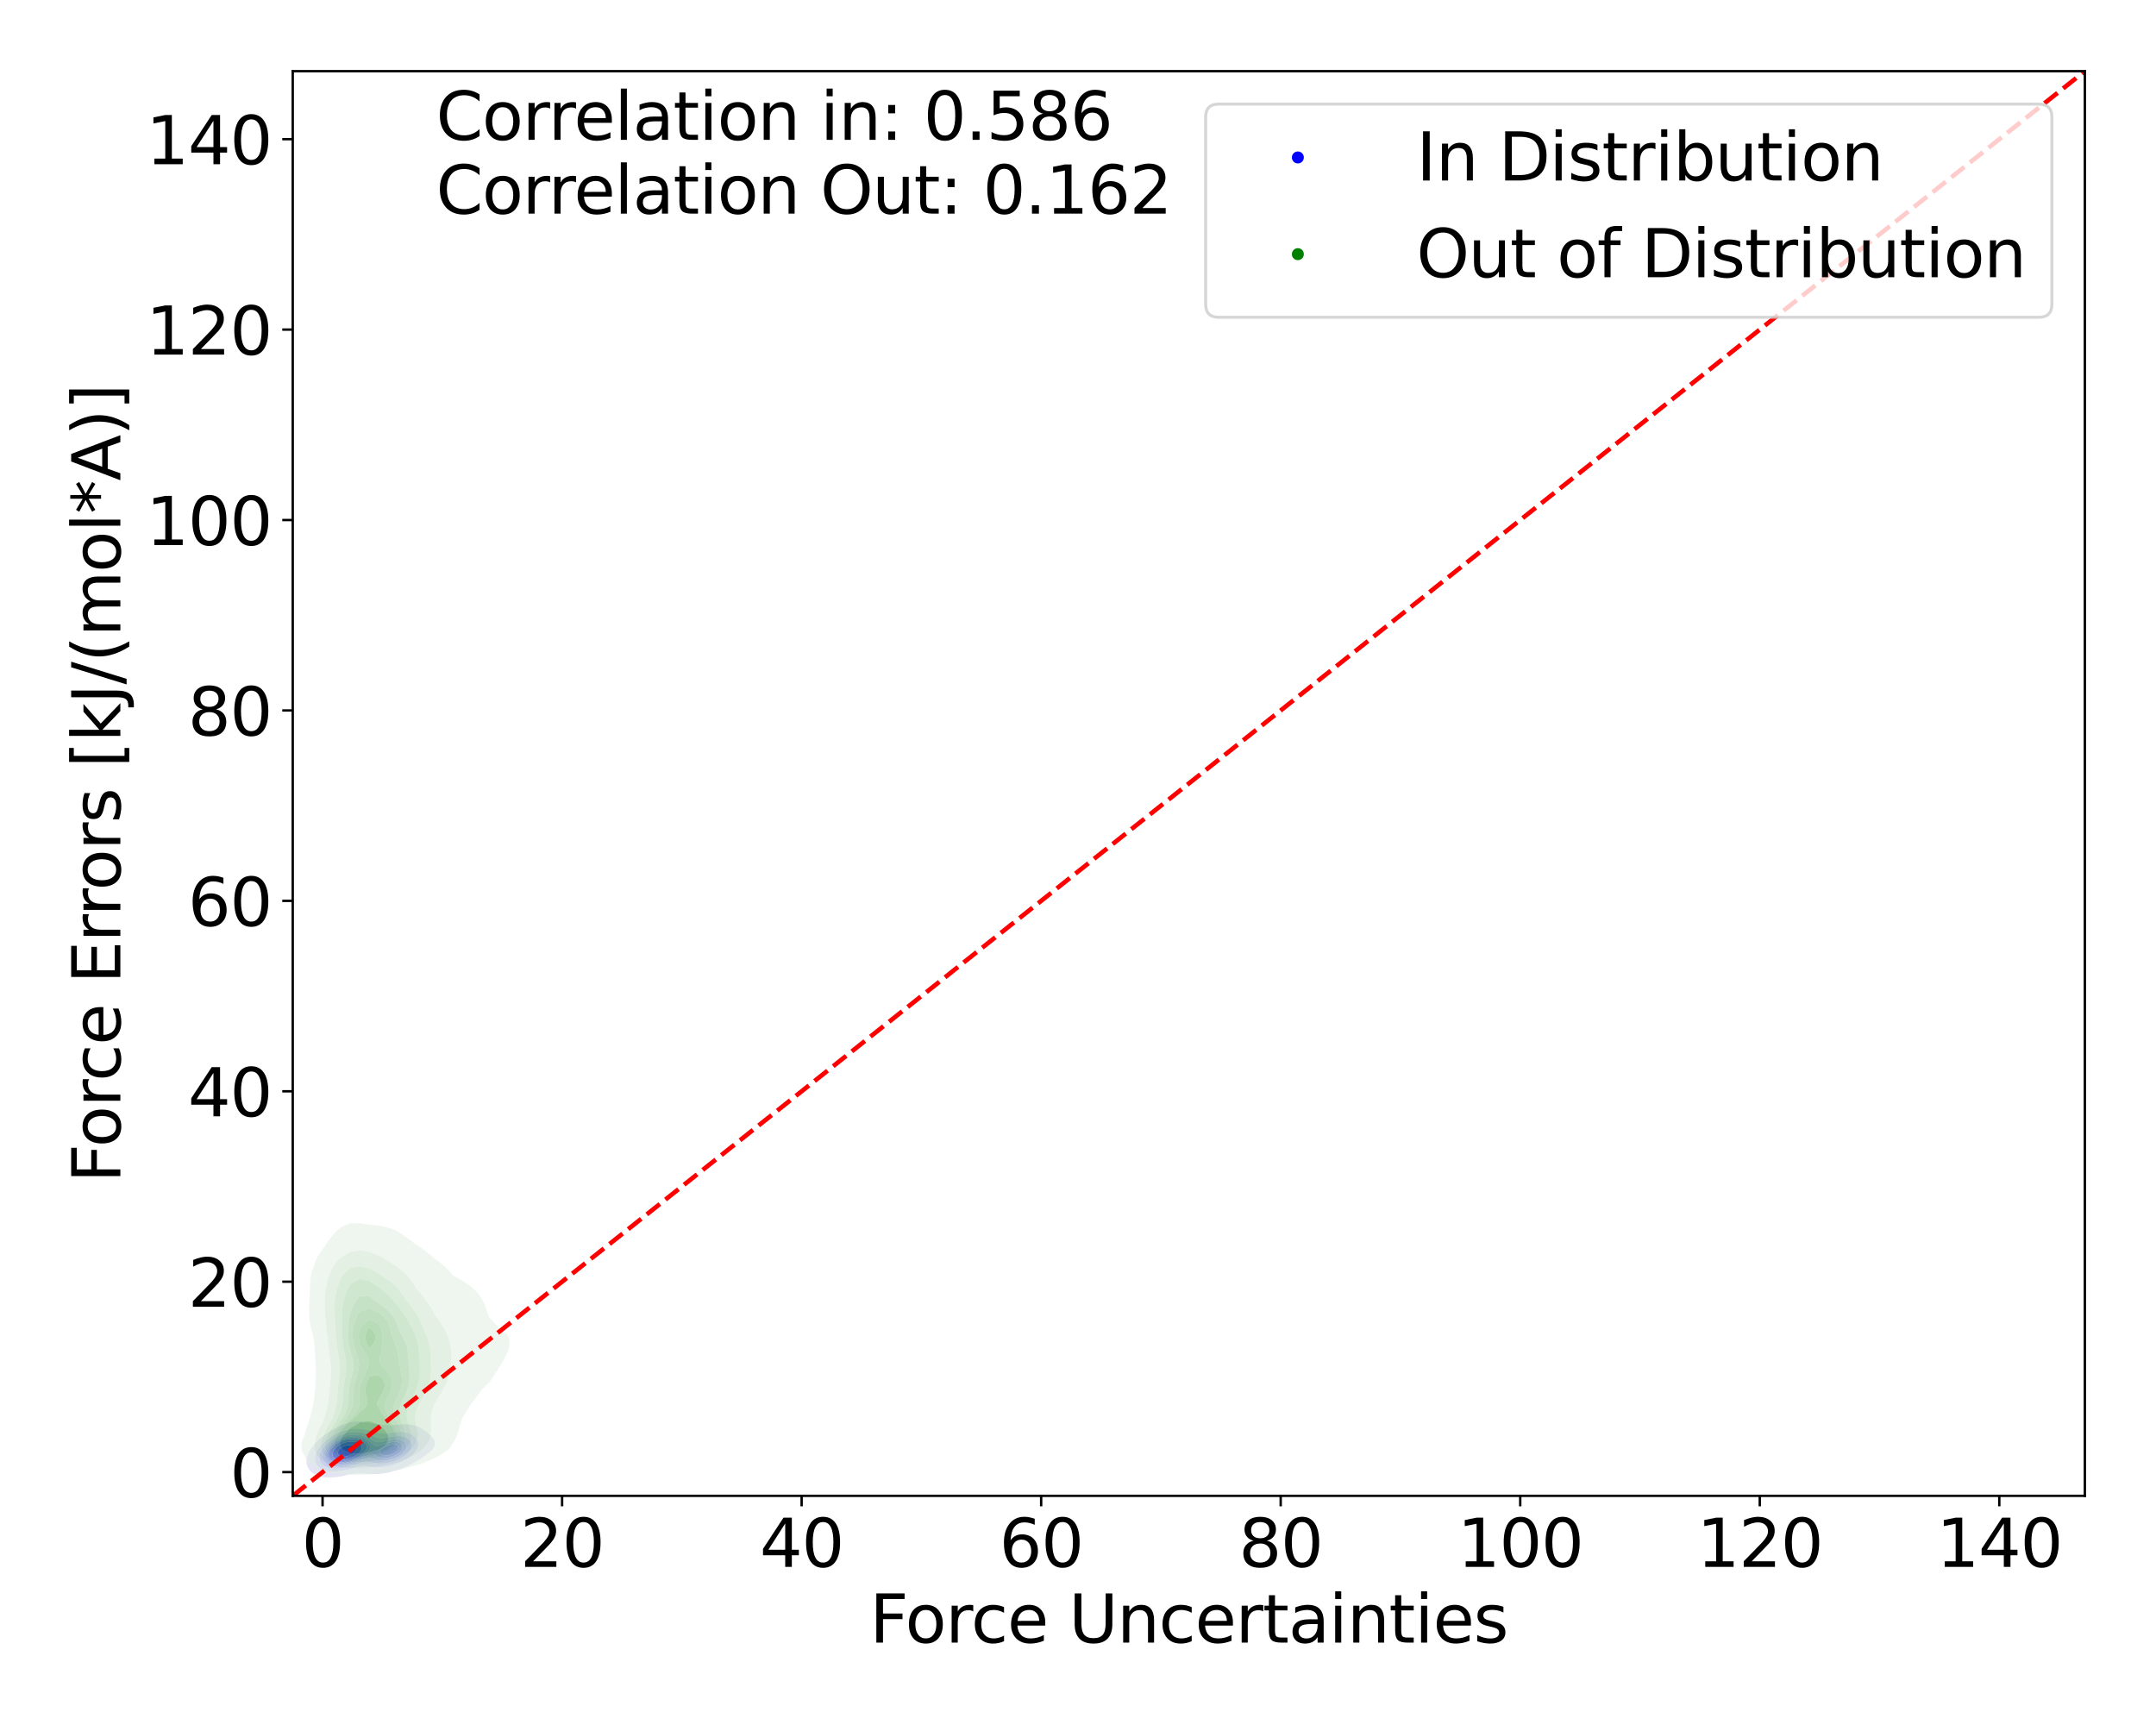 <?xml version="1.0" encoding="utf-8" standalone="no"?>
<!DOCTYPE svg PUBLIC "-//W3C//DTD SVG 1.1//EN"
  "http://www.w3.org/Graphics/SVG/1.1/DTD/svg11.dtd">
<svg xmlns:xlink="http://www.w3.org/1999/xlink" width="720pt" height="576pt" viewBox="0 0 720 576" xmlns="http://www.w3.org/2000/svg" version="1.1">
 <defs>
  <style type="text/css">*{stroke-linejoin: round; stroke-linecap: butt}</style>
 </defs>
 <g id="figure_1">
  <g id="patch_1">
   <path d="M 0 576 
L 720 576 
L 720 0 
L 0 0 
z
" style="fill: #ffffff"/>
  </g>
  <g id="axes_1">
   <g id="patch_2">
    <path d="M 97.76 499.48 
L 696.24 499.48 
L 696.24 23.76 
L 97.76 23.76 
z
" style="fill: #ffffff"/>
   </g>
   <g id="QuadContourSet_1">
    <path d="M 105.815 492.668 
L 106.634 492.97 
L 107.454 493.159 
L 108.273 493.27 
L 109.093 493.326 
L 109.913 493.34 
L 110.732 493.321 
L 111.552 493.274 
L 112.371 493.199 
L 113.191 493.096 
L 114.01 492.961 
L 114.83 492.792 
L 115.649 492.583 
L 116.469 492.336 
L 116.478 492.333 
L 117.289 492.215 
L 118.108 492.095 
L 118.928 491.996 
L 119.747 491.941 
L 120.567 491.949 
L 121.386 492.011 
L 122.206 492.096 
L 123.025 492.17 
L 123.845 492.216 
L 124.665 492.229 
L 125.484 492.212 
L 126.304 492.167 
L 127.123 492.097 
L 127.943 492.002 
L 128.762 491.879 
L 129.582 491.722 
L 130.401 491.524 
L 131.221 491.272 
L 131.602 491.133 
L 132.041 491.04 
L 132.86 490.834 
L 133.68 490.572 
L 134.499 490.229 
L 135.072 489.933 
L 135.319 489.848 
L 136.138 489.529 
L 136.958 489.115 
L 137.579 488.732 
L 137.777 488.638 
L 138.597 488.225 
L 139.417 487.711 
L 139.694 487.532 
L 140.236 487.218 
L 141.056 486.697 
L 141.596 486.332 
L 141.875 486.13 
L 142.695 485.542 
L 143.234 485.132 
L 143.514 484.854 
L 144.334 484.043 
L 144.447 483.931 
L 145.153 482.731 
L 145.153 482.731 
L 145.269 481.531 
L 145.153 481.287 
L 144.707 480.33 
L 144.334 479.946 
L 143.576 479.13 
L 143.514 479.08 
L 142.695 478.366 
L 142.147 477.93 
L 141.875 477.73 
L 141.056 477.169 
L 140.236 476.734 
L 140.226 476.729 
L 139.417 476.308 
L 138.597 476.002 
L 137.777 475.796 
L 136.958 475.669 
L 136.138 475.601 
L 135.319 475.578 
L 134.499 475.589 
L 133.68 475.624 
L 132.86 475.678 
L 132.041 475.743 
L 131.221 475.809 
L 130.401 475.862 
L 129.582 475.885 
L 128.762 475.865 
L 127.943 475.802 
L 127.123 475.71 
L 126.304 475.607 
L 125.7 475.529 
L 125.484 475.486 
L 124.665 475.319 
L 123.845 475.156 
L 123.025 475.001 
L 122.206 474.864 
L 121.386 474.755 
L 120.567 474.684 
L 119.747 474.655 
L 118.928 474.674 
L 118.108 474.742 
L 117.289 474.867 
L 116.469 475.06 
L 115.649 475.345 
L 115.249 475.529 
L 114.83 475.637 
L 114.01 475.901 
L 113.191 476.265 
L 112.446 476.729 
L 112.371 476.757 
L 111.552 477.102 
L 110.732 477.589 
L 110.281 477.93 
L 109.913 478.115 
L 109.093 478.621 
L 108.487 479.13 
L 108.273 479.264 
L 107.454 479.861 
L 106.958 480.33 
L 106.634 480.589 
L 105.815 481.394 
L 105.688 481.531 
L 104.995 482.249 
L 104.595 482.731 
L 104.176 483.294 
L 103.718 483.931 
L 103.356 484.596 
L 103.041 485.132 
L 102.595 486.332 
L 102.537 486.68 
L 102.343 487.532 
L 102.384 488.732 
L 102.537 489.216 
L 102.753 489.933 
L 103.356 490.853 
L 103.577 491.133 
L 104.176 491.705 
L 104.995 492.239 
L 105.192 492.333 
z
M 108.956 491.133 
L 108.273 490.967 
L 107.454 490.64 
L 106.634 490.11 
L 106.421 489.933 
L 105.815 489.208 
L 105.501 488.732 
L 105.172 487.532 
L 105.225 486.332 
L 105.597 485.132 
L 105.815 484.741 
L 106.242 483.931 
L 106.634 483.404 
L 107.163 482.731 
L 107.454 482.412 
L 108.273 481.619 
L 108.372 481.531 
L 109.093 480.883 
L 109.893 480.33 
L 109.913 480.315 
L 110.732 479.706 
L 111.552 479.251 
L 111.804 479.13 
L 112.371 478.775 
L 113.191 478.368 
L 114.01 478.057 
L 114.423 477.93 
L 114.83 477.747 
L 115.649 477.463 
L 116.469 477.262 
L 117.289 477.128 
L 118.108 477.053 
L 118.928 477.031 
L 119.747 477.059 
L 120.567 477.13 
L 121.386 477.24 
L 122.206 477.385 
L 123.025 477.565 
L 123.845 477.784 
L 124.323 477.93 
L 124.665 478.017 
L 125.484 478.241 
L 126.304 478.459 
L 127.123 478.621 
L 127.943 478.688 
L 128.762 478.662 
L 129.582 478.57 
L 130.401 478.45 
L 131.221 478.33 
L 132.041 478.227 
L 132.86 478.154 
L 133.68 478.121 
L 134.499 478.141 
L 135.319 478.23 
L 136.138 478.413 
L 136.958 478.718 
L 137.699 479.13 
L 137.777 479.182 
L 138.597 479.863 
L 139.036 480.33 
L 139.417 481.084 
L 139.626 481.531 
L 139.675 482.731 
L 139.417 483.413 
L 139.244 483.931 
L 138.597 484.832 
L 138.382 485.132 
L 137.777 485.724 
L 137.074 486.332 
L 136.958 486.422 
L 136.138 487.015 
L 135.319 487.49 
L 135.24 487.532 
L 134.499 487.956 
L 133.68 488.333 
L 132.86 488.637 
L 132.566 488.732 
L 132.041 488.946 
L 131.221 489.223 
L 130.401 489.444 
L 129.582 489.62 
L 128.762 489.759 
L 127.943 489.863 
L 127.123 489.933 
L 127.123 489.933 
L 126.304 489.976 
L 125.484 489.957 
L 125.238 489.933 
L 124.665 489.886 
L 123.845 489.775 
L 123.025 489.644 
L 122.206 489.547 
L 121.386 489.53 
L 120.567 489.602 
L 119.747 489.737 
L 118.928 489.901 
L 118.789 489.933 
L 118.108 490.161 
L 117.289 490.418 
L 116.469 490.641 
L 115.649 490.826 
L 114.83 490.978 
L 114.01 491.1 
L 113.725 491.133 
L 113.191 491.236 
L 112.371 491.342 
L 111.552 491.394 
L 110.732 491.391 
L 109.913 491.322 
L 109.093 491.172 
z
" clip-path="url(#pe224637b9f)" style="fill: #e3e3f3"/>
    <path d="M 109.093 491.172 
L 109.913 491.322 
L 110.732 491.391 
L 111.552 491.394 
L 112.371 491.342 
L 113.191 491.236 
L 113.725 491.133 
L 114.01 491.1 
L 114.83 490.978 
L 115.649 490.826 
L 116.469 490.641 
L 117.289 490.418 
L 118.108 490.161 
L 118.789 489.933 
L 118.928 489.901 
L 119.747 489.737 
L 120.567 489.602 
L 121.386 489.53 
L 122.206 489.547 
L 123.025 489.644 
L 123.845 489.775 
L 124.665 489.886 
L 125.238 489.933 
L 125.484 489.957 
L 126.304 489.976 
L 127.123 489.933 
L 127.123 489.933 
L 127.943 489.863 
L 128.762 489.759 
L 129.582 489.62 
L 130.401 489.444 
L 131.221 489.223 
L 132.041 488.946 
L 132.566 488.732 
L 132.86 488.637 
L 133.68 488.333 
L 134.499 487.956 
L 135.24 487.532 
L 135.319 487.49 
L 136.138 487.015 
L 136.958 486.422 
L 137.074 486.332 
L 137.777 485.724 
L 138.382 485.132 
L 138.597 484.832 
L 139.244 483.931 
L 139.417 483.413 
L 139.675 482.731 
L 139.626 481.531 
L 139.417 481.084 
L 139.036 480.33 
L 138.597 479.863 
L 137.777 479.182 
L 137.699 479.13 
L 136.958 478.718 
L 136.138 478.413 
L 135.319 478.23 
L 134.499 478.141 
L 133.68 478.121 
L 132.86 478.154 
L 132.041 478.227 
L 131.221 478.33 
L 130.401 478.45 
L 129.582 478.57 
L 128.762 478.662 
L 127.943 478.688 
L 127.123 478.621 
L 126.304 478.459 
L 125.484 478.241 
L 124.665 478.017 
L 124.323 477.93 
L 123.845 477.784 
L 123.025 477.565 
L 122.206 477.385 
L 121.386 477.24 
L 120.567 477.13 
L 119.747 477.059 
L 118.928 477.031 
L 118.108 477.053 
L 117.289 477.128 
L 116.469 477.262 
L 115.649 477.463 
L 114.83 477.747 
L 114.423 477.93 
L 114.01 478.057 
L 113.191 478.368 
L 112.371 478.775 
L 111.804 479.13 
L 111.552 479.251 
L 110.732 479.706 
L 109.913 480.315 
L 109.893 480.33 
L 109.093 480.883 
L 108.372 481.531 
L 108.273 481.619 
L 107.454 482.412 
L 107.163 482.731 
L 106.634 483.404 
L 106.242 483.931 
L 105.815 484.741 
L 105.597 485.132 
L 105.225 486.332 
L 105.172 487.532 
L 105.501 488.732 
L 105.815 489.208 
L 106.421 489.933 
L 106.634 490.11 
L 107.454 490.64 
L 108.273 490.967 
L 108.956 491.133 
z
M 109.092 489.933 
L 108.273 489.533 
L 107.454 488.864 
L 107.329 488.732 
L 106.73 487.532 
L 106.663 486.332 
L 106.961 485.132 
L 107.454 484.226 
L 107.608 483.931 
L 108.273 483.077 
L 108.562 482.731 
L 109.093 482.195 
L 109.873 481.531 
L 109.913 481.497 
L 110.732 480.854 
L 111.552 480.354 
L 111.595 480.33 
L 112.371 479.842 
L 113.191 479.443 
L 114.01 479.13 
L 114.01 479.13 
L 114.83 478.791 
L 115.649 478.543 
L 116.469 478.369 
L 117.289 478.26 
L 118.108 478.21 
L 118.928 478.212 
L 119.747 478.264 
L 120.567 478.36 
L 121.386 478.502 
L 122.206 478.694 
L 123.025 478.943 
L 123.536 479.13 
L 123.845 479.244 
L 124.665 479.579 
L 125.484 479.913 
L 126.304 480.163 
L 127.123 480.269 
L 127.943 480.235 
L 128.762 480.111 
L 129.582 479.949 
L 130.401 479.787 
L 131.221 479.65 
L 132.041 479.553 
L 132.86 479.509 
L 133.68 479.536 
L 134.499 479.657 
L 135.319 479.905 
L 136.138 480.322 
L 136.151 480.33 
L 136.958 481.149 
L 137.242 481.531 
L 137.495 482.731 
L 137.158 483.931 
L 136.958 484.21 
L 136.284 485.132 
L 136.138 485.265 
L 135.319 485.962 
L 134.824 486.332 
L 134.499 486.542 
L 133.68 487.008 
L 132.86 487.392 
L 132.519 487.532 
L 132.041 487.737 
L 131.221 488.03 
L 130.401 488.263 
L 129.582 488.447 
L 128.762 488.586 
L 127.943 488.678 
L 127.123 488.717 
L 126.304 488.691 
L 125.484 488.592 
L 124.665 488.425 
L 123.845 488.238 
L 123.025 488.11 
L 122.206 488.105 
L 121.386 488.221 
L 120.567 488.414 
L 119.747 488.639 
L 119.441 488.732 
L 118.928 488.924 
L 118.108 489.22 
L 117.289 489.478 
L 116.469 489.695 
L 115.649 489.876 
L 115.347 489.933 
L 114.83 490.069 
L 114.01 490.233 
L 113.191 490.344 
L 112.371 490.403 
L 111.552 490.405 
L 110.732 490.342 
L 109.913 490.194 
L 109.093 489.933 
z
" clip-path="url(#pe224637b9f)" style="fill: #cacaf5"/>
    <path d="M 109.093 489.933 
L 109.913 490.194 
L 110.732 490.342 
L 111.552 490.405 
L 112.371 490.403 
L 113.191 490.344 
L 114.01 490.233 
L 114.83 490.069 
L 115.347 489.933 
L 115.649 489.876 
L 116.469 489.695 
L 117.289 489.478 
L 118.108 489.22 
L 118.928 488.924 
L 119.441 488.732 
L 119.747 488.639 
L 120.567 488.414 
L 121.386 488.221 
L 122.206 488.105 
L 123.025 488.11 
L 123.845 488.238 
L 124.665 488.425 
L 125.484 488.592 
L 126.304 488.691 
L 127.123 488.717 
L 127.943 488.678 
L 128.762 488.586 
L 129.582 488.447 
L 130.401 488.263 
L 131.221 488.03 
L 132.041 487.737 
L 132.519 487.532 
L 132.86 487.392 
L 133.68 487.008 
L 134.499 486.542 
L 134.824 486.332 
L 135.319 485.962 
L 136.138 485.265 
L 136.284 485.132 
L 136.958 484.21 
L 137.158 483.931 
L 137.495 482.731 
L 137.242 481.531 
L 136.958 481.149 
L 136.151 480.33 
L 136.138 480.322 
L 135.319 479.905 
L 134.499 479.657 
L 133.68 479.536 
L 132.86 479.509 
L 132.041 479.553 
L 131.221 479.65 
L 130.401 479.787 
L 129.582 479.949 
L 128.762 480.111 
L 127.943 480.235 
L 127.123 480.269 
L 126.304 480.163 
L 125.484 479.913 
L 124.665 479.579 
L 123.845 479.244 
L 123.536 479.13 
L 123.025 478.943 
L 122.206 478.694 
L 121.386 478.502 
L 120.567 478.36 
L 119.747 478.264 
L 118.928 478.212 
L 118.108 478.21 
L 117.289 478.26 
L 116.469 478.369 
L 115.649 478.543 
L 114.83 478.791 
L 114.01 479.13 
L 114.01 479.13 
L 113.191 479.443 
L 112.371 479.842 
L 111.595 480.33 
L 111.552 480.354 
L 110.732 480.854 
L 109.913 481.497 
L 109.873 481.531 
L 109.093 482.195 
L 108.562 482.731 
L 108.273 483.077 
L 107.608 483.931 
L 107.454 484.226 
L 106.961 485.132 
L 106.663 486.332 
L 106.73 487.532 
L 107.329 488.732 
L 107.454 488.864 
L 108.273 489.533 
L 109.092 489.933 
z
M 108.837 488.732 
L 108.273 488.123 
L 107.881 487.532 
L 107.682 486.332 
L 107.938 485.132 
L 108.273 484.509 
L 108.575 483.931 
L 109.093 483.288 
L 109.575 482.731 
L 109.913 482.409 
L 110.732 481.72 
L 110.987 481.531 
L 111.552 481.118 
L 112.371 480.626 
L 112.972 480.33 
L 113.191 480.208 
L 114.01 479.826 
L 114.83 479.536 
L 115.649 479.321 
L 116.469 479.171 
L 116.841 479.13 
L 117.289 479.066 
L 118.108 479.023 
L 118.928 479.046 
L 119.747 479.13 
L 119.747 479.13 
L 120.567 479.248 
L 121.386 479.425 
L 122.206 479.674 
L 123.025 480.011 
L 123.66 480.33 
L 123.845 480.451 
L 124.665 480.968 
L 125.484 481.369 
L 126.204 481.531 
L 126.304 481.554 
L 127.063 481.531 
L 127.123 481.529 
L 127.943 481.381 
L 128.762 481.181 
L 129.582 480.979 
L 130.401 480.802 
L 131.221 480.668 
L 132.041 480.594 
L 132.86 480.605 
L 133.68 480.736 
L 134.499 481.038 
L 135.25 481.531 
L 135.319 481.639 
L 135.82 482.731 
L 135.574 483.931 
L 135.319 484.273 
L 134.653 485.132 
L 134.499 485.256 
L 133.68 485.862 
L 132.946 486.332 
L 132.86 486.378 
L 132.041 486.765 
L 131.221 487.08 
L 130.401 487.335 
L 129.6 487.532 
L 129.582 487.537 
L 128.762 487.672 
L 127.943 487.732 
L 127.123 487.711 
L 126.304 487.599 
L 126.016 487.532 
L 125.484 487.365 
L 124.665 487.072 
L 123.845 486.873 
L 123.025 486.859 
L 122.206 487.012 
L 121.386 487.262 
L 120.633 487.532 
L 120.567 487.556 
L 119.747 487.906 
L 118.928 488.23 
L 118.108 488.519 
L 117.424 488.732 
L 117.289 488.784 
L 116.469 489.063 
L 115.649 489.285 
L 114.83 489.456 
L 114.01 489.58 
L 113.191 489.658 
L 112.371 489.685 
L 111.552 489.65 
L 110.732 489.533 
L 109.913 489.302 
L 109.093 488.906 
z
" clip-path="url(#pe224637b9f)" style="fill: #b1b1f6"/>
    <path d="M 109.093 488.906 
L 109.913 489.302 
L 110.732 489.533 
L 111.552 489.65 
L 112.371 489.685 
L 113.191 489.658 
L 114.01 489.58 
L 114.83 489.456 
L 115.649 489.285 
L 116.469 489.063 
L 117.289 488.784 
L 117.424 488.732 
L 118.108 488.519 
L 118.928 488.23 
L 119.747 487.906 
L 120.567 487.556 
L 120.633 487.532 
L 121.386 487.262 
L 122.206 487.012 
L 123.025 486.859 
L 123.845 486.873 
L 124.665 487.072 
L 125.484 487.365 
L 126.016 487.532 
L 126.304 487.599 
L 127.123 487.711 
L 127.943 487.732 
L 128.762 487.672 
L 129.582 487.537 
L 129.6 487.532 
L 130.401 487.335 
L 131.221 487.08 
L 132.041 486.765 
L 132.86 486.378 
L 132.946 486.332 
L 133.68 485.862 
L 134.499 485.256 
L 134.653 485.132 
L 135.319 484.273 
L 135.574 483.931 
L 135.82 482.731 
L 135.319 481.639 
L 135.25 481.531 
L 134.499 481.038 
L 133.68 480.736 
L 132.86 480.605 
L 132.041 480.594 
L 131.221 480.668 
L 130.401 480.802 
L 129.582 480.979 
L 128.762 481.181 
L 127.943 481.381 
L 127.123 481.529 
L 127.063 481.531 
L 126.304 481.554 
L 126.204 481.531 
L 125.484 481.369 
L 124.665 480.968 
L 123.845 480.451 
L 123.66 480.33 
L 123.025 480.011 
L 122.206 479.674 
L 121.386 479.425 
L 120.567 479.248 
L 119.747 479.13 
L 119.747 479.13 
L 118.928 479.046 
L 118.108 479.023 
L 117.289 479.066 
L 116.841 479.13 
L 116.469 479.171 
L 115.649 479.321 
L 114.83 479.536 
L 114.01 479.826 
L 113.191 480.208 
L 112.972 480.33 
L 112.371 480.626 
L 111.552 481.118 
L 110.987 481.531 
L 110.732 481.72 
L 109.913 482.409 
L 109.575 482.731 
L 109.093 483.288 
L 108.575 483.931 
L 108.273 484.509 
L 107.938 485.132 
L 107.682 486.332 
L 107.881 487.532 
L 108.273 488.123 
L 108.837 488.732 
z
M 110.234 488.732 
L 109.913 488.572 
L 109.093 487.913 
L 108.769 487.532 
L 108.438 486.332 
L 108.647 485.132 
L 109.093 484.296 
L 109.284 483.931 
L 109.913 483.18 
L 110.322 482.731 
L 110.732 482.364 
L 111.552 481.729 
L 111.845 481.531 
L 112.371 481.184 
L 113.191 480.74 
L 114.01 480.389 
L 114.179 480.33 
L 114.83 480.075 
L 115.649 479.84 
L 116.469 479.682 
L 117.289 479.594 
L 118.108 479.571 
L 118.928 479.607 
L 119.747 479.704 
L 120.567 479.866 
L 121.386 480.104 
L 121.965 480.33 
L 122.206 480.448 
L 123.025 480.953 
L 123.796 481.531 
L 123.845 481.6 
L 124.665 482.454 
L 125.254 482.731 
L 125.484 482.894 
L 126.304 482.856 
L 126.617 482.731 
L 127.123 482.614 
L 127.943 482.346 
L 128.762 482.071 
L 129.582 481.818 
L 130.401 481.605 
L 130.829 481.531 
L 131.221 481.471 
L 132.041 481.441 
L 132.86 481.531 
L 132.86 481.531 
L 133.68 481.943 
L 134.413 482.731 
L 134.291 483.931 
L 133.68 484.686 
L 133.301 485.132 
L 132.86 485.43 
L 132.041 485.909 
L 131.221 486.321 
L 131.194 486.332 
L 130.401 486.585 
L 129.582 486.768 
L 128.762 486.868 
L 127.943 486.871 
L 127.123 486.752 
L 126.304 486.5 
L 125.891 486.332 
L 125.484 485.999 
L 124.665 485.567 
L 123.845 485.543 
L 123.025 485.789 
L 122.206 486.157 
L 121.897 486.332 
L 121.386 486.559 
L 120.567 486.957 
L 119.747 487.334 
L 119.304 487.532 
L 118.928 487.703 
L 118.108 488.048 
L 117.289 488.338 
L 116.469 488.582 
L 115.864 488.732 
L 115.649 488.796 
L 114.83 488.985 
L 114.01 489.113 
L 113.191 489.181 
L 112.371 489.182 
L 111.552 489.103 
L 110.732 488.92 
z
" clip-path="url(#pe224637b9f)" style="fill: #9c9cf7"/>
    <path d="M 110.732 488.92 
L 111.552 489.103 
L 112.371 489.182 
L 113.191 489.181 
L 114.01 489.113 
L 114.83 488.985 
L 115.649 488.796 
L 115.864 488.732 
L 116.469 488.582 
L 117.289 488.338 
L 118.108 488.048 
L 118.928 487.703 
L 119.304 487.532 
L 119.747 487.334 
L 120.567 486.957 
L 121.386 486.559 
L 121.897 486.332 
L 122.206 486.157 
L 123.025 485.789 
L 123.845 485.543 
L 124.665 485.567 
L 125.484 485.999 
L 125.891 486.332 
L 126.304 486.5 
L 127.123 486.752 
L 127.943 486.871 
L 128.762 486.868 
L 129.582 486.768 
L 130.401 486.585 
L 131.194 486.332 
L 131.221 486.321 
L 132.041 485.909 
L 132.86 485.43 
L 133.301 485.132 
L 133.68 484.686 
L 134.291 483.931 
L 134.413 482.731 
L 133.68 481.943 
L 132.86 481.531 
L 132.86 481.531 
L 132.041 481.441 
L 131.221 481.471 
L 130.829 481.531 
L 130.401 481.605 
L 129.582 481.818 
L 128.762 482.071 
L 127.943 482.346 
L 127.123 482.614 
L 126.617 482.731 
L 126.304 482.856 
L 125.484 482.894 
L 125.254 482.731 
L 124.665 482.454 
L 123.845 481.6 
L 123.796 481.531 
L 123.025 480.953 
L 122.206 480.448 
L 121.965 480.33 
L 121.386 480.104 
L 120.567 479.866 
L 119.747 479.704 
L 118.928 479.607 
L 118.108 479.571 
L 117.289 479.594 
L 116.469 479.682 
L 115.649 479.84 
L 114.83 480.075 
L 114.179 480.33 
L 114.01 480.389 
L 113.191 480.74 
L 112.371 481.184 
L 111.845 481.531 
L 111.552 481.729 
L 110.732 482.364 
L 110.322 482.731 
L 109.913 483.18 
L 109.284 483.931 
L 109.093 484.296 
L 108.647 485.132 
L 108.438 486.332 
L 108.769 487.532 
L 109.093 487.913 
L 109.913 488.572 
L 110.234 488.732 
z
M 112.28 488.732 
L 111.552 488.624 
L 110.732 488.357 
L 109.913 487.866 
L 109.543 487.532 
L 109.093 486.431 
L 109.061 486.332 
L 109.093 486.118 
L 109.225 485.132 
L 109.858 483.931 
L 109.913 483.866 
L 110.732 482.945 
L 110.94 482.731 
L 111.552 482.227 
L 112.371 481.661 
L 112.588 481.531 
L 113.191 481.182 
L 114.01 480.804 
L 114.83 480.512 
L 115.52 480.33 
L 115.649 480.292 
L 116.469 480.127 
L 117.289 480.041 
L 118.108 480.026 
L 118.928 480.08 
L 119.747 480.203 
L 120.282 480.33 
L 120.567 480.405 
L 121.386 480.72 
L 122.206 481.184 
L 122.689 481.531 
L 123.025 482.028 
L 123.526 482.731 
L 123.597 483.931 
L 123.025 484.609 
L 122.604 485.132 
L 122.206 485.377 
L 121.386 485.927 
L 120.77 486.332 
L 120.567 486.439 
L 119.747 486.883 
L 118.928 487.278 
L 118.348 487.532 
L 118.108 487.638 
L 117.289 487.962 
L 116.469 488.226 
L 115.649 488.436 
L 114.83 488.598 
L 114.01 488.71 
L 113.648 488.732 
L 113.191 488.766 
L 112.371 488.744 
z
M 126.751 485.132 
L 127.1 483.931 
L 127.123 483.918 
L 127.943 483.41 
L 128.762 482.941 
L 129.17 482.731 
L 129.582 482.599 
L 130.401 482.415 
L 131.221 482.338 
L 132.041 482.415 
L 132.86 482.731 
L 132.86 482.731 
L 133.051 483.931 
L 132.86 484.152 
L 132.041 485.042 
L 131.951 485.132 
L 131.221 485.482 
L 130.401 485.783 
L 129.582 485.983 
L 128.762 486.047 
L 127.943 485.899 
L 127.123 485.443 
z
" clip-path="url(#pe224637b9f)" style="fill: #8a8af8"/>
    <path d="M 112.371 488.744 
L 113.191 488.766 
L 113.648 488.732 
L 114.01 488.71 
L 114.83 488.598 
L 115.649 488.436 
L 116.469 488.226 
L 117.289 487.962 
L 118.108 487.638 
L 118.348 487.532 
L 118.928 487.278 
L 119.747 486.883 
L 120.567 486.439 
L 120.77 486.332 
L 121.386 485.927 
L 122.206 485.377 
L 122.604 485.132 
L 123.025 484.609 
L 123.597 483.931 
L 123.526 482.731 
L 123.025 482.028 
L 122.689 481.531 
L 122.206 481.184 
L 121.386 480.72 
L 120.567 480.405 
L 120.282 480.33 
L 119.747 480.203 
L 118.928 480.08 
L 118.108 480.026 
L 117.289 480.041 
L 116.469 480.127 
L 115.649 480.292 
L 115.52 480.33 
L 114.83 480.512 
L 114.01 480.804 
L 113.191 481.182 
L 112.588 481.531 
L 112.371 481.661 
L 111.552 482.227 
L 110.94 482.731 
L 110.732 482.945 
L 109.913 483.866 
L 109.858 483.931 
L 109.225 485.132 
L 109.093 486.118 
L 109.061 486.332 
L 109.093 486.431 
L 109.543 487.532 
L 109.913 487.866 
L 110.732 488.357 
L 111.552 488.624 
L 112.28 488.732 
z
M 110.448 487.532 
L 109.913 486.721 
L 109.73 486.332 
L 109.831 485.132 
L 109.913 484.978 
L 110.461 483.931 
L 110.732 483.625 
L 111.552 482.779 
L 111.603 482.731 
L 112.371 482.161 
L 113.191 481.664 
L 113.453 481.531 
L 114.01 481.259 
L 114.83 480.951 
L 115.649 480.729 
L 116.469 480.584 
L 117.289 480.512 
L 118.108 480.512 
L 118.928 480.586 
L 119.747 480.744 
L 120.567 481.009 
L 121.386 481.413 
L 121.575 481.531 
L 122.206 482.338 
L 122.472 482.731 
L 122.413 483.931 
L 122.206 484.199 
L 121.509 485.132 
L 121.386 485.22 
L 120.567 485.835 
L 119.85 486.332 
L 119.747 486.389 
L 118.928 486.833 
L 118.108 487.216 
L 117.331 487.532 
L 117.289 487.55 
L 116.469 487.835 
L 115.649 488.054 
L 114.83 488.213 
L 114.01 488.31 
L 113.191 488.336 
L 112.371 488.272 
L 111.552 488.086 
L 110.732 487.723 
z
M 127.123 485.443 
L 127.943 485.899 
L 128.762 486.047 
L 129.582 485.983 
L 130.401 485.783 
L 131.221 485.482 
L 131.951 485.132 
L 132.041 485.042 
L 132.86 484.152 
L 133.051 483.931 
L 132.86 482.731 
L 132.86 482.731 
L 132.041 482.415 
L 131.221 482.338 
L 130.401 482.415 
L 129.582 482.599 
L 129.17 482.731 
L 128.762 482.941 
L 127.943 483.41 
L 127.123 483.918 
L 127.1 483.931 
L 126.751 485.132 
z
" clip-path="url(#pe224637b9f)" style="fill: #7979f9"/>
    <path d="M 110.732 487.723 
L 111.552 488.086 
L 112.371 488.272 
L 113.191 488.336 
L 114.01 488.31 
L 114.83 488.213 
L 115.649 488.054 
L 116.469 487.835 
L 117.289 487.55 
L 117.331 487.532 
L 118.108 487.216 
L 118.928 486.833 
L 119.747 486.389 
L 119.85 486.332 
L 120.567 485.835 
L 121.386 485.22 
L 121.509 485.132 
L 122.206 484.199 
L 122.413 483.931 
L 122.472 482.731 
L 122.206 482.338 
L 121.575 481.531 
L 121.386 481.413 
L 120.567 481.009 
L 119.747 480.744 
L 118.928 480.586 
L 118.108 480.512 
L 117.289 480.512 
L 116.469 480.584 
L 115.649 480.729 
L 114.83 480.951 
L 114.01 481.259 
L 113.453 481.531 
L 113.191 481.664 
L 112.371 482.161 
L 111.603 482.731 
L 111.552 482.779 
L 110.732 483.625 
L 110.461 483.931 
L 109.913 484.978 
L 109.831 485.132 
L 109.73 486.332 
L 109.913 486.721 
L 110.448 487.532 
z
M 111.112 486.332 
L 111.016 485.132 
L 111.552 484.103 
L 111.643 483.931 
L 112.371 483.233 
L 112.969 482.731 
L 113.191 482.588 
L 114.01 482.153 
L 114.83 481.818 
L 115.649 481.574 
L 115.885 481.531 
L 116.469 481.43 
L 117.289 481.378 
L 118.108 481.415 
L 118.827 481.531 
L 118.928 481.553 
L 119.747 481.9 
L 120.567 482.524 
L 120.761 482.731 
L 120.823 483.931 
L 120.567 484.289 
L 119.978 485.132 
L 119.747 485.307 
L 118.928 485.893 
L 118.258 486.332 
L 118.108 486.408 
L 117.289 486.77 
L 116.469 487.063 
L 115.649 487.293 
L 114.83 487.454 
L 114.01 487.532 
L 113.191 487.495 
L 112.371 487.284 
L 111.552 486.793 
z
" clip-path="url(#pe224637b9f)" style="fill: #5d5dfa"/>
    <path d="M 111.552 486.793 
L 112.371 487.284 
L 113.191 487.495 
L 114.01 487.532 
L 114.83 487.454 
L 115.649 487.293 
L 116.469 487.063 
L 117.289 486.77 
L 118.108 486.408 
L 118.258 486.332 
L 118.928 485.893 
L 119.747 485.307 
L 119.978 485.132 
L 120.567 484.289 
L 120.823 483.931 
L 120.761 482.731 
L 120.567 482.524 
L 119.747 481.9 
L 118.928 481.553 
L 118.827 481.531 
L 118.108 481.415 
L 117.289 481.378 
L 116.469 481.43 
L 115.885 481.531 
L 115.649 481.574 
L 114.83 481.818 
L 114.01 482.153 
L 113.191 482.588 
L 112.969 482.731 
L 112.371 483.233 
L 111.643 483.931 
L 111.552 484.103 
L 111.016 485.132 
L 111.112 486.332 
z
M 113.689 486.332 
L 113.191 486.009 
L 112.657 485.132 
L 113.191 484.086 
L 113.275 483.931 
L 114.01 483.421 
L 114.83 482.965 
L 115.407 482.731 
L 115.649 482.663 
L 116.469 482.551 
L 117.289 482.56 
L 118.108 482.712 
L 118.16 482.731 
L 118.928 483.745 
L 119.003 483.931 
L 118.928 484.041 
L 118.189 485.132 
L 118.108 485.185 
L 117.289 485.643 
L 116.469 486.028 
L 115.649 486.332 
L 115.649 486.332 
L 114.83 486.43 
L 114.01 486.403 
z
" clip-path="url(#pe224637b9f)" style="fill: #3636fc"/>
    <path d="M 114.01 486.403 
L 114.83 486.43 
L 115.649 486.332 
L 115.649 486.332 
L 116.469 486.028 
L 117.289 485.643 
L 118.108 485.185 
L 118.189 485.132 
L 118.928 484.041 
L 119.003 483.931 
L 118.928 483.745 
L 118.16 482.731 
L 118.108 482.712 
L 117.289 482.56 
L 116.469 482.551 
L 115.649 482.663 
L 115.407 482.731 
L 114.83 482.965 
L 114.01 483.421 
L 113.275 483.931 
L 113.191 484.086 
L 112.657 485.132 
L 113.191 486.009 
L 113.689 486.332 
z
" clip-path="url(#pe224637b9f)" style="fill: #1010fe"/>
   </g>
   <g id="QuadContourSet_2">
    <path d="M 114.055 492.351 
L 117.147 492.526 
L 120.24 492.483 
L 123.332 492.318 
L 126.424 491.963 
L 126.923 491.877 
L 129.517 491.558 
L 132.609 490.947 
L 133.388 490.749 
L 135.701 490.214 
L 137.789 489.621 
L 138.794 489.322 
L 141.359 488.492 
L 141.886 488.297 
L 144.174 487.364 
L 144.978 486.945 
L 146.482 486.236 
L 148.07 485.164 
L 148.166 485.108 
L 149.714 483.979 
L 150.671 482.851 
L 151.163 481.955 
L 151.361 481.723 
L 152.062 480.595 
L 152.551 479.467 
L 152.922 478.338 
L 153.242 477.21 
L 153.559 476.082 
L 153.894 474.954 
L 154.253 473.825 
L 154.255 473.82 
L 154.931 472.697 
L 155.608 471.569 
L 156.292 470.441 
L 156.968 469.312 
L 157.347 468.659 
L 157.765 468.184 
L 158.721 467.056 
L 159.57 465.928 
L 160.289 464.8 
L 160.44 464.528 
L 161.271 463.671 
L 162.446 462.543 
L 163.532 461.415 
L 163.532 461.415 
L 164.335 460.287 
L 165.086 459.158 
L 165.808 458.03 
L 166.468 456.902 
L 166.624 456.595 
L 167.189 455.774 
L 167.885 454.645 
L 168.487 453.517 
L 169.036 452.389 
L 169.583 451.261 
L 169.716 450.959 
L 169.944 450.133 
L 170.108 449.004 
L 170.107 447.876 
L 169.915 446.748 
L 169.716 446.177 
L 169.315 445.62 
L 168.158 444.491 
L 166.624 443.456 
L 166.561 443.363 
L 165.614 442.235 
L 164.519 441.107 
L 163.532 440.091 
L 163.476 439.978 
L 163.009 438.85 
L 162.601 437.722 
L 162.208 436.594 
L 161.781 435.466 
L 161.258 434.337 
L 160.558 433.209 
L 160.44 433.058 
L 159.805 432.081 
L 158.803 430.953 
L 157.531 429.824 
L 157.347 429.669 
L 156.05 428.696 
L 154.275 427.568 
L 154.255 427.556 
L 152.33 426.44 
L 151.163 425.756 
L 150.806 425.311 
L 149.839 424.183 
L 148.671 423.055 
L 148.07 422.57 
L 147.355 421.927 
L 145.906 420.799 
L 144.978 420.138 
L 144.453 419.67 
L 143.115 418.542 
L 141.886 417.617 
L 141.637 417.414 
L 140.122 416.286 
L 138.794 415.507 
L 138.361 415.157 
L 136.921 414.029 
L 135.701 413.163 
L 135.361 412.901 
L 133.792 411.773 
L 132.609 411.074 
L 131.567 410.644 
L 129.517 409.893 
L 127.819 409.516 
L 126.424 409.221 
L 123.332 408.897 
L 120.24 408.469 
L 117.147 408.415 
L 114.397 409.516 
L 114.055 409.655 
L 112.834 410.644 
L 111.706 411.773 
L 110.963 412.659 
L 110.762 412.901 
L 109.857 414.029 
L 109.046 415.157 
L 108.311 416.286 
L 107.871 417.009 
L 107.557 417.414 
L 106.73 418.542 
L 106.047 419.67 
L 105.497 420.799 
L 105.064 421.927 
L 104.778 422.878 
L 104.692 423.055 
L 104.247 424.183 
L 103.942 425.311 
L 103.75 426.44 
L 103.64 427.568 
L 103.58 428.696 
L 103.536 429.824 
L 103.487 430.953 
L 103.426 432.081 
L 103.362 433.209 
L 103.304 434.337 
L 103.263 435.466 
L 103.241 436.594 
L 103.241 437.722 
L 103.269 438.85 
L 103.334 439.978 
L 103.449 441.107 
L 103.623 442.235 
L 103.853 443.363 
L 104.128 444.491 
L 104.429 445.62 
L 104.733 446.748 
L 104.778 446.934 
L 104.881 447.876 
L 104.989 449.004 
L 105.083 450.133 
L 105.168 451.261 
L 105.25 452.389 
L 105.328 453.517 
L 105.396 454.645 
L 105.445 455.774 
L 105.471 456.902 
L 105.476 458.03 
L 105.465 459.158 
L 105.44 460.287 
L 105.4 461.415 
L 105.337 462.543 
L 105.249 463.671 
L 105.141 464.8 
L 105.019 465.928 
L 104.894 467.056 
L 104.778 468.123 
L 104.765 468.184 
L 104.525 469.312 
L 104.287 470.441 
L 104.025 471.569 
L 103.721 472.697 
L 103.372 473.825 
L 102.992 474.954 
L 102.607 476.082 
L 102.24 477.21 
L 101.914 478.338 
L 101.686 479.266 
L 101.576 479.467 
L 101.073 480.595 
L 100.761 481.723 
L 100.637 482.851 
L 100.72 483.979 
L 101.065 485.108 
L 101.686 486.099 
L 101.73 486.236 
L 102.291 487.364 
L 103.301 488.492 
L 104.778 489.451 
L 105.008 489.621 
L 107.202 490.749 
L 107.871 491.014 
L 110.963 491.828 
L 111.329 491.877 
z
M 112.845 489.621 
L 110.963 489.177 
L 109.292 488.492 
L 107.871 487.615 
L 107.484 487.364 
L 106.218 486.236 
L 105.537 485.108 
L 105.196 483.979 
L 105.078 482.851 
L 105.125 481.723 
L 105.311 480.595 
L 105.625 479.467 
L 106.053 478.338 
L 106.579 477.21 
L 107.179 476.082 
L 107.827 474.954 
L 107.871 474.872 
L 108.228 473.825 
L 108.596 472.697 
L 108.927 471.569 
L 109.207 470.441 
L 109.433 469.312 
L 109.611 468.184 
L 109.756 467.056 
L 109.882 465.928 
L 109.999 464.8 
L 110.113 463.671 
L 110.221 462.543 
L 110.322 461.415 
L 110.408 460.287 
L 110.473 459.158 
L 110.507 458.03 
L 110.501 456.902 
L 110.449 455.774 
L 110.357 454.645 
L 110.235 453.517 
L 110.098 452.389 
L 109.957 451.261 
L 109.817 450.133 
L 109.678 449.004 
L 109.539 447.876 
L 109.399 446.748 
L 109.263 445.62 
L 109.135 444.491 
L 109.016 443.363 
L 108.905 442.235 
L 108.798 441.107 
L 108.695 439.978 
L 108.601 438.85 
L 108.521 437.722 
L 108.461 436.594 
L 108.428 435.466 
L 108.435 434.337 
L 108.489 433.209 
L 108.594 432.081 
L 108.747 430.953 
L 108.936 429.824 
L 109.154 428.696 
L 109.401 427.568 
L 109.696 426.44 
L 110.068 425.311 
L 110.558 424.183 
L 110.963 423.46 
L 111.192 423.055 
L 111.982 421.927 
L 112.976 420.799 
L 114.055 419.782 
L 114.232 419.67 
L 116.113 418.542 
L 117.147 417.974 
L 120.24 417.529 
L 123.332 418.008 
L 124.756 418.542 
L 126.424 419.265 
L 127.244 419.67 
L 129.228 420.799 
L 129.517 420.98 
L 131 421.927 
L 132.609 423.046 
L 132.621 423.055 
L 134.12 424.183 
L 135.321 425.311 
L 135.701 425.733 
L 136.335 426.44 
L 137.238 427.568 
L 138.026 428.696 
L 138.73 429.824 
L 138.794 429.927 
L 139.678 430.953 
L 140.589 432.081 
L 141.44 433.209 
L 141.886 433.823 
L 142.315 434.337 
L 143.186 435.466 
L 143.926 436.594 
L 144.542 437.722 
L 144.978 438.649 
L 145.112 438.85 
L 145.861 439.978 
L 146.627 441.107 
L 147.395 442.235 
L 148.07 443.314 
L 148.105 443.363 
L 148.793 444.491 
L 149.327 445.62 
L 149.74 446.748 
L 150.07 447.876 
L 150.339 449.004 
L 150.549 450.133 
L 150.684 451.261 
L 150.726 452.389 
L 150.672 453.517 
L 150.549 454.645 
L 150.397 455.774 
L 150.248 456.902 
L 150.103 458.03 
L 149.931 459.158 
L 149.685 460.287 
L 149.315 461.415 
L 148.783 462.543 
L 148.07 463.671 
L 148.07 463.671 
L 147.481 464.8 
L 146.837 465.928 
L 146.164 467.056 
L 145.482 468.184 
L 144.978 469.065 
L 144.866 469.312 
L 144.441 470.441 
L 144.116 471.569 
L 143.92 472.697 
L 143.847 473.825 
L 143.859 474.954 
L 143.902 476.082 
L 143.923 477.21 
L 143.884 478.338 
L 143.743 479.467 
L 143.446 480.595 
L 142.909 481.723 
L 142.004 482.851 
L 141.886 482.955 
L 141.018 483.979 
L 139.442 485.108 
L 138.794 485.446 
L 137.554 486.236 
L 135.701 487.05 
L 134.973 487.364 
L 132.609 488.196 
L 131.502 488.492 
L 129.517 489.011 
L 126.424 489.568 
L 125.94 489.621 
L 123.332 489.974 
L 120.24 490.17 
L 117.147 490.193 
L 114.055 489.902 
z
" clip-path="url(#pe224637b9f)" style="fill: #e0eee0; fill-opacity: 0.5"/>
    <path d="M 114.055 489.902 
L 117.147 490.193 
L 120.24 490.17 
L 123.332 489.974 
L 125.94 489.621 
L 126.424 489.568 
L 129.517 489.011 
L 131.502 488.492 
L 132.609 488.196 
L 134.973 487.364 
L 135.701 487.05 
L 137.554 486.236 
L 138.794 485.446 
L 139.442 485.108 
L 141.018 483.979 
L 141.886 482.955 
L 142.004 482.851 
L 142.909 481.723 
L 143.446 480.595 
L 143.743 479.467 
L 143.884 478.338 
L 143.923 477.21 
L 143.902 476.082 
L 143.859 474.954 
L 143.847 473.825 
L 143.92 472.697 
L 144.116 471.569 
L 144.441 470.441 
L 144.866 469.312 
L 144.978 469.065 
L 145.482 468.184 
L 146.164 467.056 
L 146.837 465.928 
L 147.481 464.8 
L 148.07 463.671 
L 148.07 463.671 
L 148.783 462.543 
L 149.315 461.415 
L 149.685 460.287 
L 149.931 459.158 
L 150.103 458.03 
L 150.248 456.902 
L 150.397 455.774 
L 150.549 454.645 
L 150.672 453.517 
L 150.726 452.389 
L 150.684 451.261 
L 150.549 450.133 
L 150.339 449.004 
L 150.07 447.876 
L 149.74 446.748 
L 149.327 445.62 
L 148.793 444.491 
L 148.105 443.363 
L 148.07 443.314 
L 147.395 442.235 
L 146.627 441.107 
L 145.861 439.978 
L 145.112 438.85 
L 144.978 438.649 
L 144.542 437.722 
L 143.926 436.594 
L 143.186 435.466 
L 142.315 434.337 
L 141.886 433.823 
L 141.44 433.209 
L 140.589 432.081 
L 139.678 430.953 
L 138.794 429.927 
L 138.73 429.824 
L 138.026 428.696 
L 137.238 427.568 
L 136.335 426.44 
L 135.701 425.733 
L 135.321 425.311 
L 134.12 424.183 
L 132.621 423.055 
L 132.609 423.046 
L 131 421.927 
L 129.517 420.98 
L 129.228 420.799 
L 127.244 419.67 
L 126.424 419.265 
L 124.756 418.542 
L 123.332 418.008 
L 120.24 417.529 
L 117.147 417.974 
L 116.113 418.542 
L 114.232 419.67 
L 114.055 419.782 
L 112.976 420.799 
L 111.982 421.927 
L 111.192 423.055 
L 110.963 423.46 
L 110.558 424.183 
L 110.068 425.311 
L 109.696 426.44 
L 109.401 427.568 
L 109.154 428.696 
L 108.936 429.824 
L 108.747 430.953 
L 108.594 432.081 
L 108.489 433.209 
L 108.435 434.337 
L 108.428 435.466 
L 108.461 436.594 
L 108.521 437.722 
L 108.601 438.85 
L 108.695 439.978 
L 108.798 441.107 
L 108.905 442.235 
L 109.016 443.363 
L 109.135 444.491 
L 109.263 445.62 
L 109.399 446.748 
L 109.539 447.876 
L 109.678 449.004 
L 109.817 450.133 
L 109.957 451.261 
L 110.098 452.389 
L 110.235 453.517 
L 110.357 454.645 
L 110.449 455.774 
L 110.501 456.902 
L 110.507 458.03 
L 110.473 459.158 
L 110.408 460.287 
L 110.322 461.415 
L 110.221 462.543 
L 110.113 463.671 
L 109.999 464.8 
L 109.882 465.928 
L 109.756 467.056 
L 109.611 468.184 
L 109.433 469.312 
L 109.207 470.441 
L 108.927 471.569 
L 108.596 472.697 
L 108.228 473.825 
L 107.871 474.872 
L 107.827 474.954 
L 107.179 476.082 
L 106.579 477.21 
L 106.053 478.338 
L 105.625 479.467 
L 105.311 480.595 
L 105.125 481.723 
L 105.078 482.851 
L 105.196 483.979 
L 105.537 485.108 
L 106.218 486.236 
L 107.484 487.364 
L 107.871 487.615 
L 109.292 488.492 
L 110.963 489.177 
L 112.845 489.621 
z
M 113.818 488.492 
L 110.963 487.563 
L 110.566 487.364 
L 108.91 486.236 
L 108.053 485.108 
L 107.871 484.65 
L 107.506 483.979 
L 107.266 482.851 
L 107.327 481.723 
L 107.637 480.595 
L 107.871 480.074 
L 108.044 479.467 
L 108.466 478.338 
L 108.985 477.21 
L 109.584 476.082 
L 110.234 474.954 
L 110.898 473.825 
L 110.963 473.701 
L 111.368 472.697 
L 111.759 471.569 
L 112.073 470.441 
L 112.307 469.312 
L 112.471 468.184 
L 112.581 467.056 
L 112.664 465.928 
L 112.743 464.8 
L 112.834 463.671 
L 112.946 462.543 
L 113.077 461.415 
L 113.22 460.287 
L 113.356 459.158 
L 113.461 458.03 
L 113.508 456.902 
L 113.475 455.774 
L 113.364 454.645 
L 113.199 453.517 
L 113.011 452.389 
L 112.83 451.261 
L 112.669 450.133 
L 112.533 449.004 
L 112.416 447.876 
L 112.313 446.748 
L 112.22 445.62 
L 112.135 444.491 
L 112.059 443.363 
L 111.987 442.235 
L 111.919 441.107 
L 111.851 439.978 
L 111.789 438.85 
L 111.743 437.722 
L 111.725 436.594 
L 111.751 435.466 
L 111.834 434.337 
L 111.982 433.209 
L 112.195 432.081 
L 112.467 430.953 
L 112.785 429.824 
L 113.147 428.696 
L 113.567 427.568 
L 114.055 426.481 
L 114.082 426.44 
L 114.97 425.311 
L 116.152 424.183 
L 117.147 423.417 
L 119.136 423.055 
L 120.24 422.868 
L 121.005 423.055 
L 123.332 423.613 
L 124.403 424.183 
L 126.375 425.311 
L 126.424 425.341 
L 128.144 426.44 
L 129.517 427.361 
L 129.804 427.568 
L 131.208 428.696 
L 132.395 429.824 
L 132.609 430.048 
L 133.343 430.953 
L 134.172 432.081 
L 134.961 433.209 
L 135.701 434.266 
L 135.756 434.337 
L 136.649 435.466 
L 137.53 436.594 
L 138.37 437.722 
L 138.794 438.339 
L 139.151 438.85 
L 139.814 439.978 
L 140.364 441.107 
L 140.849 442.235 
L 141.31 443.363 
L 141.765 444.491 
L 141.886 444.796 
L 142.291 445.62 
L 142.774 446.748 
L 143.154 447.876 
L 143.427 449.004 
L 143.608 450.133 
L 143.72 451.261 
L 143.785 452.389 
L 143.825 453.517 
L 143.859 454.645 
L 143.891 455.774 
L 143.914 456.902 
L 143.903 458.03 
L 143.827 459.158 
L 143.662 460.287 
L 143.396 461.415 
L 143.031 462.543 
L 142.575 463.671 
L 142.031 464.8 
L 141.886 465.064 
L 141.492 465.928 
L 140.916 467.056 
L 140.301 468.184 
L 139.698 469.312 
L 139.175 470.441 
L 138.798 471.569 
L 138.794 471.593 
L 138.66 472.697 
L 138.661 473.825 
L 138.766 474.954 
L 138.794 475.134 
L 139 476.082 
L 139.26 477.21 
L 139.447 478.338 
L 139.482 479.467 
L 139.295 480.595 
L 138.794 481.723 
L 138.794 481.723 
L 138.193 482.851 
L 137.171 483.979 
L 135.701 484.977 
L 135.524 485.108 
L 133.431 486.236 
L 132.609 486.572 
L 130.244 487.364 
L 129.517 487.579 
L 126.424 488.297 
L 124.923 488.492 
L 123.332 488.727 
L 120.24 488.951 
L 117.147 488.955 
L 114.055 488.558 
z
" clip-path="url(#pe224637b9f)" style="fill: #c9e3c9; fill-opacity: 0.5"/>
    <path d="M 114.055 488.558 
L 117.147 488.955 
L 120.24 488.951 
L 123.332 488.727 
L 124.923 488.492 
L 126.424 488.297 
L 129.517 487.579 
L 130.244 487.364 
L 132.609 486.572 
L 133.431 486.236 
L 135.524 485.108 
L 135.701 484.977 
L 137.171 483.979 
L 138.193 482.851 
L 138.794 481.723 
L 138.794 481.723 
L 139.295 480.595 
L 139.482 479.467 
L 139.447 478.338 
L 139.26 477.21 
L 139 476.082 
L 138.794 475.134 
L 138.766 474.954 
L 138.661 473.825 
L 138.66 472.697 
L 138.794 471.593 
L 138.798 471.569 
L 139.175 470.441 
L 139.698 469.312 
L 140.301 468.184 
L 140.916 467.056 
L 141.492 465.928 
L 141.886 465.064 
L 142.031 464.8 
L 142.575 463.671 
L 143.031 462.543 
L 143.396 461.415 
L 143.662 460.287 
L 143.827 459.158 
L 143.903 458.03 
L 143.914 456.902 
L 143.891 455.774 
L 143.859 454.645 
L 143.825 453.517 
L 143.785 452.389 
L 143.72 451.261 
L 143.608 450.133 
L 143.427 449.004 
L 143.154 447.876 
L 142.774 446.748 
L 142.291 445.62 
L 141.886 444.796 
L 141.765 444.491 
L 141.31 443.363 
L 140.849 442.235 
L 140.364 441.107 
L 139.814 439.978 
L 139.151 438.85 
L 138.794 438.339 
L 138.37 437.722 
L 137.53 436.594 
L 136.649 435.466 
L 135.756 434.337 
L 135.701 434.266 
L 134.961 433.209 
L 134.172 432.081 
L 133.343 430.953 
L 132.609 430.048 
L 132.395 429.824 
L 131.208 428.696 
L 129.804 427.568 
L 129.517 427.361 
L 128.144 426.44 
L 126.424 425.341 
L 126.375 425.311 
L 124.403 424.183 
L 123.332 423.613 
L 121.005 423.055 
L 120.24 422.868 
L 119.136 423.055 
L 117.147 423.417 
L 116.152 424.183 
L 114.97 425.311 
L 114.082 426.44 
L 114.055 426.481 
L 113.567 427.568 
L 113.147 428.696 
L 112.785 429.824 
L 112.467 430.953 
L 112.195 432.081 
L 111.982 433.209 
L 111.834 434.337 
L 111.751 435.466 
L 111.725 436.594 
L 111.743 437.722 
L 111.789 438.85 
L 111.851 439.978 
L 111.919 441.107 
L 111.987 442.235 
L 112.059 443.363 
L 112.135 444.491 
L 112.22 445.62 
L 112.313 446.748 
L 112.416 447.876 
L 112.533 449.004 
L 112.669 450.133 
L 112.83 451.261 
L 113.011 452.389 
L 113.199 453.517 
L 113.364 454.645 
L 113.475 455.774 
L 113.508 456.902 
L 113.461 458.03 
L 113.356 459.158 
L 113.22 460.287 
L 113.077 461.415 
L 112.946 462.543 
L 112.834 463.671 
L 112.743 464.8 
L 112.664 465.928 
L 112.581 467.056 
L 112.471 468.184 
L 112.307 469.312 
L 112.073 470.441 
L 111.759 471.569 
L 111.368 472.697 
L 110.963 473.701 
L 110.898 473.825 
L 110.234 474.954 
L 109.584 476.082 
L 108.985 477.21 
L 108.466 478.338 
L 108.044 479.467 
L 107.871 480.074 
L 107.637 480.595 
L 107.327 481.723 
L 107.266 482.851 
L 107.506 483.979 
L 107.871 484.65 
L 108.053 485.108 
L 108.91 486.236 
L 110.566 487.364 
L 110.963 487.563 
L 113.818 488.492 
z
M 113.062 487.364 
L 110.963 486.38 
L 110.738 486.236 
L 109.497 485.108 
L 108.878 483.979 
L 108.64 482.851 
L 108.666 481.723 
L 108.896 480.595 
L 109.301 479.467 
L 109.865 478.338 
L 110.567 477.21 
L 110.963 476.625 
L 111.273 476.082 
L 111.914 474.954 
L 112.548 473.825 
L 113.132 472.697 
L 113.632 471.569 
L 114.027 470.441 
L 114.055 470.325 
L 114.291 469.312 
L 114.454 468.184 
L 114.547 467.056 
L 114.609 465.928 
L 114.673 464.8 
L 114.762 463.671 
L 114.89 462.543 
L 115.056 461.415 
L 115.25 460.287 
L 115.451 459.158 
L 115.625 458.03 
L 115.732 456.902 
L 115.736 455.774 
L 115.627 454.645 
L 115.427 453.517 
L 115.182 452.389 
L 114.937 451.261 
L 114.725 450.133 
L 114.556 449.004 
L 114.43 447.876 
L 114.338 446.748 
L 114.271 445.62 
L 114.223 444.491 
L 114.189 443.363 
L 114.168 442.235 
L 114.158 441.107 
L 114.161 439.978 
L 114.183 438.85 
L 114.241 437.722 
L 114.353 436.594 
L 114.533 435.466 
L 114.788 434.337 
L 115.114 433.209 
L 115.506 432.081 
L 115.961 430.953 
L 116.493 429.824 
L 117.137 428.696 
L 117.147 428.681 
L 119.057 427.568 
L 120.24 427.079 
L 122.422 427.568 
L 123.332 427.772 
L 124.766 428.696 
L 126.424 429.824 
L 126.424 429.824 
L 127.864 430.953 
L 129.189 432.081 
L 129.517 432.372 
L 130.276 433.209 
L 131.289 434.337 
L 132.302 435.466 
L 132.609 435.808 
L 133.217 436.594 
L 134.081 437.722 
L 134.895 438.85 
L 135.633 439.978 
L 135.701 440.095 
L 136.297 441.107 
L 136.885 442.235 
L 137.433 443.363 
L 137.967 444.491 
L 138.484 445.62 
L 138.794 446.349 
L 138.948 446.748 
L 139.323 447.876 
L 139.612 449.004 
L 139.811 450.133 
L 139.937 451.261 
L 140.019 452.389 
L 140.081 453.517 
L 140.136 454.645 
L 140.182 455.774 
L 140.208 456.902 
L 140.196 458.03 
L 140.131 459.158 
L 140.002 460.287 
L 139.8 461.415 
L 139.518 462.543 
L 139.145 463.671 
L 138.794 464.502 
L 138.686 464.8 
L 138.195 465.928 
L 137.641 467.056 
L 137.065 468.184 
L 136.529 469.312 
L 136.107 470.441 
L 135.86 471.569 
L 135.817 472.697 
L 135.959 473.825 
L 136.233 474.954 
L 136.569 476.082 
L 136.896 477.21 
L 137.146 478.338 
L 137.254 479.467 
L 137.155 480.595 
L 136.774 481.723 
L 135.997 482.851 
L 135.701 483.124 
L 134.894 483.979 
L 133.196 485.108 
L 132.609 485.397 
L 130.667 486.236 
L 129.517 486.63 
L 126.759 487.364 
L 126.424 487.447 
L 123.332 487.944 
L 120.24 488.167 
L 117.147 488.154 
L 114.055 487.7 
z
" clip-path="url(#pe224637b9f)" style="fill: #b4d8b4; fill-opacity: 0.5"/>
    <path d="M 114.055 487.7 
L 117.147 488.154 
L 120.24 488.167 
L 123.332 487.944 
L 126.424 487.447 
L 126.759 487.364 
L 129.517 486.63 
L 130.667 486.236 
L 132.609 485.397 
L 133.196 485.108 
L 134.894 483.979 
L 135.701 483.124 
L 135.997 482.851 
L 136.774 481.723 
L 137.155 480.595 
L 137.254 479.467 
L 137.146 478.338 
L 136.896 477.21 
L 136.569 476.082 
L 136.233 474.954 
L 135.959 473.825 
L 135.817 472.697 
L 135.86 471.569 
L 136.107 470.441 
L 136.529 469.312 
L 137.065 468.184 
L 137.641 467.056 
L 138.195 465.928 
L 138.686 464.8 
L 138.794 464.502 
L 139.145 463.671 
L 139.518 462.543 
L 139.8 461.415 
L 140.002 460.287 
L 140.131 459.158 
L 140.196 458.03 
L 140.208 456.902 
L 140.182 455.774 
L 140.136 454.645 
L 140.081 453.517 
L 140.019 452.389 
L 139.937 451.261 
L 139.811 450.133 
L 139.612 449.004 
L 139.323 447.876 
L 138.948 446.748 
L 138.794 446.349 
L 138.484 445.62 
L 137.967 444.491 
L 137.433 443.363 
L 136.885 442.235 
L 136.297 441.107 
L 135.701 440.095 
L 135.633 439.978 
L 134.895 438.85 
L 134.081 437.722 
L 133.217 436.594 
L 132.609 435.808 
L 132.302 435.466 
L 131.289 434.337 
L 130.276 433.209 
L 129.517 432.372 
L 129.189 432.081 
L 127.864 430.953 
L 126.424 429.824 
L 126.424 429.824 
L 124.766 428.696 
L 123.332 427.772 
L 122.422 427.568 
L 120.24 427.079 
L 119.057 427.568 
L 117.147 428.681 
L 117.137 428.696 
L 116.493 429.824 
L 115.961 430.953 
L 115.506 432.081 
L 115.114 433.209 
L 114.788 434.337 
L 114.533 435.466 
L 114.353 436.594 
L 114.241 437.722 
L 114.183 438.85 
L 114.161 439.978 
L 114.158 441.107 
L 114.168 442.235 
L 114.189 443.363 
L 114.223 444.491 
L 114.271 445.62 
L 114.338 446.748 
L 114.43 447.876 
L 114.556 449.004 
L 114.725 450.133 
L 114.937 451.261 
L 115.182 452.389 
L 115.427 453.517 
L 115.627 454.645 
L 115.736 455.774 
L 115.732 456.902 
L 115.625 458.03 
L 115.451 459.158 
L 115.25 460.287 
L 115.056 461.415 
L 114.89 462.543 
L 114.762 463.671 
L 114.673 464.8 
L 114.609 465.928 
L 114.547 467.056 
L 114.454 468.184 
L 114.291 469.312 
L 114.055 470.325 
L 114.027 470.441 
L 113.632 471.569 
L 113.132 472.697 
L 112.548 473.825 
L 111.914 474.954 
L 111.273 476.082 
L 110.963 476.625 
L 110.567 477.21 
L 109.865 478.338 
L 109.301 479.467 
L 108.896 480.595 
L 108.666 481.723 
L 108.64 482.851 
L 108.878 483.979 
L 109.497 485.108 
L 110.738 486.236 
L 110.963 486.38 
L 113.062 487.364 
z
M 116.663 487.364 
L 114.055 486.893 
L 112.536 486.236 
L 110.97 485.108 
L 110.963 485.098 
L 110.14 483.979 
L 109.804 482.851 
L 109.809 481.723 
L 110.082 480.595 
L 110.584 479.467 
L 110.963 478.833 
L 111.217 478.338 
L 111.884 477.21 
L 112.635 476.082 
L 113.429 474.954 
L 114.055 474.035 
L 114.211 473.825 
L 114.911 472.697 
L 115.483 471.569 
L 115.903 470.441 
L 116.169 469.312 
L 116.31 468.184 
L 116.371 467.056 
L 116.404 465.928 
L 116.454 464.8 
L 116.55 463.671 
L 116.709 462.543 
L 116.93 461.415 
L 117.147 460.502 
L 117.21 460.287 
L 117.538 459.158 
L 117.822 458.03 
L 118.014 456.902 
L 118.069 455.774 
L 117.963 454.645 
L 117.71 453.517 
L 117.359 452.389 
L 117.147 451.774 
L 117.003 451.261 
L 116.715 450.133 
L 116.486 449.004 
L 116.324 447.876 
L 116.225 446.748 
L 116.182 445.62 
L 116.191 444.491 
L 116.246 443.363 
L 116.345 442.235 
L 116.485 441.107 
L 116.664 439.978 
L 116.884 438.85 
L 117.147 437.722 
L 117.147 437.722 
L 117.63 436.594 
L 118.237 435.466 
L 118.975 434.337 
L 119.851 433.209 
L 120.24 432.769 
L 123.332 432.872 
L 123.768 433.209 
L 125.278 434.337 
L 126.424 435.1 
L 126.871 435.466 
L 128.331 436.594 
L 129.517 437.513 
L 129.719 437.722 
L 130.726 438.85 
L 131.531 439.978 
L 132.132 441.107 
L 132.58 442.235 
L 132.609 442.323 
L 133.039 443.363 
L 133.531 444.491 
L 134.089 445.62 
L 134.691 446.748 
L 135.266 447.876 
L 135.701 448.908 
L 135.732 449.004 
L 136.007 450.133 
L 136.198 451.261 
L 136.331 452.389 
L 136.435 453.517 
L 136.53 454.645 
L 136.623 455.774 
L 136.706 456.902 
L 136.766 458.03 
L 136.787 459.158 
L 136.756 460.287 
L 136.658 461.415 
L 136.476 462.543 
L 136.192 463.671 
L 135.795 464.8 
L 135.701 465.01 
L 135.269 465.928 
L 134.694 467.056 
L 134.149 468.184 
L 133.704 469.312 
L 133.419 470.441 
L 133.332 471.569 
L 133.445 472.697 
L 133.722 473.825 
L 134.102 474.954 
L 134.516 476.082 
L 134.898 477.21 
L 135.191 478.338 
L 135.339 479.467 
L 135.28 480.595 
L 134.94 481.723 
L 134.217 482.851 
L 132.945 483.979 
L 132.609 484.189 
L 131.033 485.108 
L 129.517 485.736 
L 128.056 486.236 
L 126.424 486.705 
L 123.332 487.228 
L 121.586 487.364 
L 120.24 487.479 
L 117.147 487.444 
z
" clip-path="url(#pe224637b9f)" style="fill: #a1cfa1; fill-opacity: 0.5"/>
    <path d="M 117.147 487.444 
L 120.24 487.479 
L 121.586 487.364 
L 123.332 487.228 
L 126.424 486.705 
L 128.056 486.236 
L 129.517 485.736 
L 131.033 485.108 
L 132.609 484.189 
L 132.945 483.979 
L 134.217 482.851 
L 134.94 481.723 
L 135.28 480.595 
L 135.339 479.467 
L 135.191 478.338 
L 134.898 477.21 
L 134.516 476.082 
L 134.102 474.954 
L 133.722 473.825 
L 133.445 472.697 
L 133.332 471.569 
L 133.419 470.441 
L 133.704 469.312 
L 134.149 468.184 
L 134.694 467.056 
L 135.269 465.928 
L 135.701 465.01 
L 135.795 464.8 
L 136.192 463.671 
L 136.476 462.543 
L 136.658 461.415 
L 136.756 460.287 
L 136.787 459.158 
L 136.766 458.03 
L 136.706 456.902 
L 136.623 455.774 
L 136.53 454.645 
L 136.435 453.517 
L 136.331 452.389 
L 136.198 451.261 
L 136.007 450.133 
L 135.732 449.004 
L 135.701 448.908 
L 135.266 447.876 
L 134.691 446.748 
L 134.089 445.62 
L 133.531 444.491 
L 133.039 443.363 
L 132.609 442.323 
L 132.58 442.235 
L 132.132 441.107 
L 131.531 439.978 
L 130.726 438.85 
L 129.719 437.722 
L 129.517 437.513 
L 128.331 436.594 
L 126.871 435.466 
L 126.424 435.1 
L 125.278 434.337 
L 123.768 433.209 
L 123.332 432.872 
L 120.24 432.769 
L 119.851 433.209 
L 118.975 434.337 
L 118.237 435.466 
L 117.63 436.594 
L 117.147 437.722 
L 117.147 437.722 
L 116.884 438.85 
L 116.664 439.978 
L 116.485 441.107 
L 116.345 442.235 
L 116.246 443.363 
L 116.191 444.491 
L 116.182 445.62 
L 116.225 446.748 
L 116.324 447.876 
L 116.486 449.004 
L 116.715 450.133 
L 117.003 451.261 
L 117.147 451.774 
L 117.359 452.389 
L 117.71 453.517 
L 117.963 454.645 
L 118.069 455.774 
L 118.014 456.902 
L 117.822 458.03 
L 117.538 459.158 
L 117.21 460.287 
L 117.147 460.502 
L 116.93 461.415 
L 116.709 462.543 
L 116.55 463.671 
L 116.454 464.8 
L 116.404 465.928 
L 116.371 467.056 
L 116.31 468.184 
L 116.169 469.312 
L 115.903 470.441 
L 115.483 471.569 
L 114.911 472.697 
L 114.211 473.825 
L 114.055 474.035 
L 113.429 474.954 
L 112.635 476.082 
L 111.884 477.21 
L 111.217 478.338 
L 110.963 478.833 
L 110.584 479.467 
L 110.082 480.595 
L 109.809 481.723 
L 109.804 482.851 
L 110.14 483.979 
L 110.963 485.098 
L 110.97 485.108 
L 112.536 486.236 
L 114.055 486.893 
L 116.663 487.364 
z
M 113.866 486.236 
L 111.99 485.108 
L 111.066 483.979 
L 110.963 483.682 
L 110.668 482.851 
L 110.659 481.723 
L 110.963 480.595 
L 110.963 480.595 
L 111.418 479.467 
L 112.037 478.338 
L 112.791 477.21 
L 113.646 476.082 
L 114.055 475.543 
L 114.559 474.954 
L 115.437 473.825 
L 116.217 472.697 
L 116.847 471.569 
L 117.147 470.807 
L 117.358 470.441 
L 117.735 469.312 
L 117.904 468.184 
L 117.948 467.056 
L 117.955 465.928 
L 117.994 464.8 
L 118.106 463.671 
L 118.304 462.543 
L 118.58 461.415 
L 118.908 460.287 
L 119.255 459.158 
L 119.575 458.03 
L 119.811 456.902 
L 119.908 455.774 
L 119.833 454.645 
L 119.593 453.517 
L 119.238 452.389 
L 118.836 451.261 
L 118.452 450.133 
L 118.132 449.004 
L 117.902 447.876 
L 117.772 446.748 
L 117.743 445.62 
L 117.812 444.491 
L 117.975 443.363 
L 118.233 442.235 
L 118.59 441.107 
L 119.054 439.978 
L 119.637 438.85 
L 120.24 437.882 
L 120.617 437.722 
L 123.332 436.843 
L 125.053 437.722 
L 126.424 438.308 
L 127.143 438.85 
L 128.421 439.978 
L 129.336 441.107 
L 129.517 441.437 
L 129.878 442.235 
L 130.24 443.363 
L 130.524 444.491 
L 130.804 445.62 
L 131.127 446.748 
L 131.517 447.876 
L 131.959 449.004 
L 132.407 450.133 
L 132.609 450.733 
L 132.752 451.261 
L 132.954 452.389 
L 133.097 453.517 
L 133.237 454.645 
L 133.417 455.774 
L 133.645 456.902 
L 133.887 458.03 
L 134.092 459.158 
L 134.216 460.287 
L 134.23 461.415 
L 134.115 462.543 
L 133.863 463.671 
L 133.483 464.8 
L 133.01 465.928 
L 132.609 466.814 
L 132.476 467.056 
L 131.91 468.184 
L 131.514 469.312 
L 131.337 470.441 
L 131.392 471.569 
L 131.655 472.697 
L 132.082 473.825 
L 132.607 474.954 
L 132.609 474.957 
L 133.138 476.082 
L 133.619 477.21 
L 133.988 478.338 
L 134.182 479.467 
L 134.134 480.595 
L 133.761 481.723 
L 132.946 482.851 
L 132.609 483.141 
L 131.613 483.979 
L 129.517 485.09 
L 129.479 485.108 
L 126.424 486.167 
L 126.094 486.236 
L 123.332 486.76 
L 120.24 487.023 
L 117.147 486.972 
L 114.055 486.318 
z
" clip-path="url(#pe224637b9f)" style="fill: #8fc68f; fill-opacity: 0.5"/>
    <path d="M 114.055 486.318 
L 117.147 486.972 
L 120.24 487.023 
L 123.332 486.76 
L 126.094 486.236 
L 126.424 486.167 
L 129.479 485.108 
L 129.517 485.09 
L 131.613 483.979 
L 132.609 483.141 
L 132.946 482.851 
L 133.761 481.723 
L 134.134 480.595 
L 134.182 479.467 
L 133.988 478.338 
L 133.619 477.21 
L 133.138 476.082 
L 132.609 474.957 
L 132.607 474.954 
L 132.082 473.825 
L 131.655 472.697 
L 131.392 471.569 
L 131.337 470.441 
L 131.514 469.312 
L 131.91 468.184 
L 132.476 467.056 
L 132.609 466.814 
L 133.01 465.928 
L 133.483 464.8 
L 133.863 463.671 
L 134.115 462.543 
L 134.23 461.415 
L 134.216 460.287 
L 134.092 459.158 
L 133.887 458.03 
L 133.645 456.902 
L 133.417 455.774 
L 133.237 454.645 
L 133.097 453.517 
L 132.954 452.389 
L 132.752 451.261 
L 132.609 450.733 
L 132.407 450.133 
L 131.959 449.004 
L 131.517 447.876 
L 131.127 446.748 
L 130.804 445.62 
L 130.524 444.491 
L 130.24 443.363 
L 129.878 442.235 
L 129.517 441.437 
L 129.336 441.107 
L 128.421 439.978 
L 127.143 438.85 
L 126.424 438.308 
L 125.053 437.722 
L 123.332 436.843 
L 120.617 437.722 
L 120.24 437.882 
L 119.637 438.85 
L 119.054 439.978 
L 118.59 441.107 
L 118.233 442.235 
L 117.975 443.363 
L 117.812 444.491 
L 117.743 445.62 
L 117.772 446.748 
L 117.902 447.876 
L 118.132 449.004 
L 118.452 450.133 
L 118.836 451.261 
L 119.238 452.389 
L 119.593 453.517 
L 119.833 454.645 
L 119.908 455.774 
L 119.811 456.902 
L 119.575 458.03 
L 119.255 459.158 
L 118.908 460.287 
L 118.58 461.415 
L 118.304 462.543 
L 118.106 463.671 
L 117.994 464.8 
L 117.955 465.928 
L 117.948 467.056 
L 117.904 468.184 
L 117.735 469.312 
L 117.358 470.441 
L 117.147 470.807 
L 116.847 471.569 
L 116.217 472.697 
L 115.437 473.825 
L 114.559 474.954 
L 114.055 475.543 
L 113.646 476.082 
L 112.791 477.21 
L 112.037 478.338 
L 111.418 479.467 
L 110.963 480.595 
L 110.963 480.595 
L 110.659 481.723 
L 110.668 482.851 
L 110.963 483.682 
L 111.066 483.979 
L 111.99 485.108 
L 113.866 486.236 
z
M 116.14 486.236 
L 114.055 485.651 
L 113.13 485.108 
L 112.013 483.979 
L 111.549 482.851 
L 111.509 481.723 
L 111.769 480.595 
L 112.265 479.467 
L 112.954 478.338 
L 113.806 477.21 
L 114.055 476.896 
L 114.806 476.082 
L 115.83 474.954 
L 116.809 473.825 
L 117.147 473.368 
L 117.913 472.697 
L 118.897 471.569 
L 119.569 470.441 
L 119.936 469.312 
L 120.06 468.184 
L 120.046 467.056 
L 119.995 465.928 
L 119.983 464.8 
L 120.053 463.671 
L 120.22 462.543 
L 120.24 462.458 
L 120.669 461.415 
L 121.214 460.287 
L 121.785 459.158 
L 122.329 458.03 
L 122.782 456.902 
L 123.072 455.774 
L 123.121 454.645 
L 122.881 453.517 
L 122.36 452.389 
L 121.64 451.261 
L 120.842 450.133 
L 120.24 449.216 
L 120.177 449.004 
L 119.938 447.876 
L 119.819 446.748 
L 119.826 445.62 
L 119.964 444.491 
L 120.235 443.363 
L 120.24 443.349 
L 121.217 442.235 
L 122.614 441.107 
L 123.332 440.665 
L 124.441 441.107 
L 126.424 442.029 
L 126.573 442.235 
L 127.128 443.363 
L 127.458 444.491 
L 127.65 445.62 
L 127.755 446.748 
L 127.794 447.876 
L 127.762 449.004 
L 127.637 450.133 
L 127.399 451.261 
L 127.073 452.389 
L 126.795 453.517 
L 126.813 454.645 
L 127.309 455.774 
L 128.234 456.902 
L 129.372 458.03 
L 129.517 458.169 
L 130.127 459.158 
L 130.647 460.287 
L 130.927 461.415 
L 130.956 462.543 
L 130.754 463.671 
L 130.371 464.8 
L 129.888 465.928 
L 129.517 466.799 
L 129.351 467.056 
L 128.785 468.184 
L 128.54 469.312 
L 128.64 470.441 
L 129.031 471.569 
L 129.517 472.449 
L 129.608 472.697 
L 130.203 473.825 
L 130.884 474.954 
L 131.572 476.082 
L 132.184 477.21 
L 132.609 478.252 
L 132.642 478.338 
L 132.887 479.467 
L 132.851 480.595 
L 132.609 481.271 
L 132.455 481.723 
L 131.624 482.851 
L 130.164 483.979 
L 129.517 484.322 
L 127.813 485.108 
L 126.424 485.589 
L 123.332 486.236 
L 123.332 486.236 
L 120.24 486.531 
L 117.147 486.454 
z
" clip-path="url(#pe224637b9f)" style="fill: #80bf80; fill-opacity: 0.5"/>
    <path d="M 117.147 486.454 
L 120.24 486.531 
L 123.332 486.236 
L 123.332 486.236 
L 126.424 485.589 
L 127.813 485.108 
L 129.517 484.322 
L 130.164 483.979 
L 131.624 482.851 
L 132.455 481.723 
L 132.609 481.271 
L 132.851 480.595 
L 132.887 479.467 
L 132.642 478.338 
L 132.609 478.252 
L 132.184 477.21 
L 131.572 476.082 
L 130.884 474.954 
L 130.203 473.825 
L 129.608 472.697 
L 129.517 472.449 
L 129.031 471.569 
L 128.64 470.441 
L 128.54 469.312 
L 128.785 468.184 
L 129.351 467.056 
L 129.517 466.799 
L 129.888 465.928 
L 130.371 464.8 
L 130.754 463.671 
L 130.956 462.543 
L 130.927 461.415 
L 130.647 460.287 
L 130.127 459.158 
L 129.517 458.169 
L 129.372 458.03 
L 128.234 456.902 
L 127.309 455.774 
L 126.813 454.645 
L 126.795 453.517 
L 127.073 452.389 
L 127.399 451.261 
L 127.637 450.133 
L 127.762 449.004 
L 127.794 447.876 
L 127.755 446.748 
L 127.65 445.62 
L 127.458 444.491 
L 127.128 443.363 
L 126.573 442.235 
L 126.424 442.029 
L 124.441 441.107 
L 123.332 440.665 
L 122.614 441.107 
L 121.217 442.235 
L 120.24 443.349 
L 120.235 443.363 
L 119.964 444.491 
L 119.826 445.62 
L 119.819 446.748 
L 119.938 447.876 
L 120.177 449.004 
L 120.24 449.216 
L 120.842 450.133 
L 121.64 451.261 
L 122.36 452.389 
L 122.881 453.517 
L 123.121 454.645 
L 123.072 455.774 
L 122.782 456.902 
L 122.329 458.03 
L 121.785 459.158 
L 121.214 460.287 
L 120.669 461.415 
L 120.24 462.458 
L 120.22 462.543 
L 120.053 463.671 
L 119.983 464.8 
L 119.995 465.928 
L 120.046 467.056 
L 120.06 468.184 
L 119.936 469.312 
L 119.569 470.441 
L 118.897 471.569 
L 117.913 472.697 
L 117.147 473.368 
L 116.809 473.825 
L 115.83 474.954 
L 114.806 476.082 
L 114.055 476.896 
L 113.806 477.21 
L 112.954 478.338 
L 112.265 479.467 
L 111.769 480.595 
L 111.509 481.723 
L 111.549 482.851 
L 112.013 483.979 
L 113.13 485.108 
L 114.055 485.651 
L 116.14 486.236 
z
M 119.491 486.236 
L 117.147 486.166 
L 114.055 485.279 
L 113.764 485.108 
L 112.539 483.979 
L 112.019 482.851 
L 111.956 481.723 
L 112.218 480.595 
L 112.736 479.467 
L 113.465 478.338 
L 114.055 477.577 
L 114.395 477.21 
L 115.46 476.082 
L 116.538 474.954 
L 117.147 474.268 
L 117.776 473.825 
L 119.088 472.697 
L 120.11 471.569 
L 120.24 471.354 
L 121.582 470.441 
L 122.433 469.312 
L 122.672 468.184 
L 122.524 467.056 
L 122.251 465.928 
L 122.058 464.8 
L 122.046 463.671 
L 122.228 462.543 
L 122.57 461.415 
L 123.026 460.287 
L 123.332 459.634 
L 126.424 459.158 
L 127.542 460.287 
L 128.26 461.415 
L 128.513 462.543 
L 128.338 463.671 
L 127.852 464.8 
L 127.217 465.928 
L 126.634 467.056 
L 126.424 467.732 
L 125.861 468.184 
L 126.016 469.312 
L 126.424 469.598 
L 126.694 470.441 
L 127.329 471.569 
L 128.139 472.697 
L 129.057 473.825 
L 129.517 474.33 
L 129.924 474.954 
L 130.694 476.082 
L 131.379 477.21 
L 131.897 478.338 
L 132.179 479.467 
L 132.162 480.595 
L 131.774 481.723 
L 130.905 482.851 
L 129.517 483.875 
L 129.36 483.979 
L 126.886 485.108 
L 126.424 485.268 
L 123.332 485.954 
L 120.462 486.236 
L 120.24 486.257 
z
M 122.724 449.004 
L 122.249 447.876 
L 122.019 446.748 
L 122.095 445.62 
L 122.507 444.491 
L 123.273 443.363 
L 123.332 443.303 
L 123.429 443.363 
L 124.63 444.491 
L 125.218 445.62 
L 125.364 446.748 
L 125.142 447.876 
L 124.51 449.004 
L 123.332 450.094 
z
" clip-path="url(#pe224637b9f)" style="fill: #72b872; fill-opacity: 0.5"/>
    <path d="M 120.24 486.257 
L 120.462 486.236 
L 123.332 485.954 
L 126.424 485.268 
L 126.886 485.108 
L 129.36 483.979 
L 129.517 483.875 
L 130.905 482.851 
L 131.774 481.723 
L 132.162 480.595 
L 132.179 479.467 
L 131.897 478.338 
L 131.379 477.21 
L 130.694 476.082 
L 129.924 474.954 
L 129.517 474.33 
L 129.057 473.825 
L 128.139 472.697 
L 127.329 471.569 
L 126.694 470.441 
L 126.424 469.598 
L 126.016 469.312 
L 125.861 468.184 
L 126.424 467.732 
L 126.634 467.056 
L 127.217 465.928 
L 127.852 464.8 
L 128.338 463.671 
L 128.513 462.543 
L 128.26 461.415 
L 127.542 460.287 
L 126.424 459.158 
L 123.332 459.634 
L 123.026 460.287 
L 122.57 461.415 
L 122.228 462.543 
L 122.046 463.671 
L 122.058 464.8 
L 122.251 465.928 
L 122.524 467.056 
L 122.672 468.184 
L 122.433 469.312 
L 121.582 470.441 
L 120.24 471.354 
L 120.11 471.569 
L 119.088 472.697 
L 117.776 473.825 
L 117.147 474.268 
L 116.538 474.954 
L 115.46 476.082 
L 114.395 477.21 
L 114.055 477.577 
L 113.465 478.338 
L 112.736 479.467 
L 112.218 480.595 
L 111.956 481.723 
L 112.019 482.851 
L 112.539 483.979 
L 113.764 485.108 
L 114.055 485.279 
L 117.147 486.166 
L 119.491 486.236 
z
M 117.427 485.108 
L 117.147 485.088 
L 114.685 483.979 
L 114.055 483.343 
L 113.757 482.851 
L 113.609 481.723 
L 113.879 480.595 
L 114.055 480.251 
L 114.556 479.467 
L 115.518 478.338 
L 116.646 477.21 
L 117.147 476.732 
L 118.35 476.082 
L 120.24 474.961 
L 120.299 474.954 
L 123.332 474.425 
L 124.783 474.954 
L 126.424 475.608 
L 126.968 476.082 
L 128.168 477.21 
L 129.078 478.338 
L 129.517 479.271 
L 129.59 479.467 
L 129.659 480.595 
L 129.517 480.996 
L 129.243 481.723 
L 128.224 482.851 
L 126.424 483.979 
L 126.424 483.979 
L 123.332 484.886 
L 121.628 485.108 
L 120.24 485.261 
z
M 123.332 450.094 
L 124.51 449.004 
L 125.142 447.876 
L 125.364 446.748 
L 125.218 445.62 
L 124.63 444.491 
L 123.429 443.363 
L 123.332 443.303 
L 123.273 443.363 
L 122.507 444.491 
L 122.095 445.62 
L 122.019 446.748 
L 122.249 447.876 
L 122.724 449.004 
z
" clip-path="url(#pe224637b9f)" style="fill: #5dae5d; fill-opacity: 0.5"/>
    <path d="M 120.24 485.261 
L 121.628 485.108 
L 123.332 484.886 
L 126.424 483.979 
L 126.424 483.979 
L 128.224 482.851 
L 129.243 481.723 
L 129.517 480.996 
L 129.659 480.595 
L 129.59 479.467 
L 129.517 479.271 
L 129.078 478.338 
L 128.168 477.21 
L 126.968 476.082 
L 126.424 475.608 
L 124.783 474.954 
L 123.332 474.425 
L 120.299 474.954 
L 120.24 474.961 
L 118.35 476.082 
L 117.147 476.732 
L 116.646 477.21 
L 115.518 478.338 
L 114.556 479.467 
L 114.055 480.251 
L 113.879 480.595 
L 113.609 481.723 
L 113.757 482.851 
L 114.055 483.343 
L 114.685 483.979 
L 117.147 485.088 
L 117.427 485.108 
z
" clip-path="url(#pe224637b9f)" style="fill: #269226; fill-opacity: 0.5"/>
   </g>
   <g id="matplotlib.axis_1">
    <g id="xtick_1">
     <g id="line2d_1">
      <defs>
       <path id="m30a0eb2651" d="M 0 0 
L 0 3.5 
" style="stroke: #000000; stroke-width: 0.8"/>
      </defs>
      <g>
       <use xlink:href="#m30a0eb2651" x="107.721" y="499.48" style="stroke: #000000; stroke-width: 0.8"/>
      </g>
     </g>
     <g id="text_1">
      <!-- 0 -->
      <g transform="translate(100.722 523.197) scale(0.22 -0.22)">
       <defs>
        <path id="DejaVuSans-30" d="M 2034 4250 
Q 1547 4250 1301 3770 
Q 1056 3291 1056 2328 
Q 1056 1369 1301 889 
Q 1547 409 2034 409 
Q 2525 409 2770 889 
Q 3016 1369 3016 2328 
Q 3016 3291 2770 3770 
Q 2525 4250 2034 4250 
z
M 2034 4750 
Q 2819 4750 3233 4129 
Q 3647 3509 3647 2328 
Q 3647 1150 3233 529 
Q 2819 -91 2034 -91 
Q 1250 -91 836 529 
Q 422 1150 422 2328 
Q 422 3509 836 4129 
Q 1250 4750 2034 4750 
z
" transform="scale(0.016)"/>
       </defs>
       <use xlink:href="#DejaVuSans-30"/>
      </g>
     </g>
    </g>
    <g id="xtick_2">
     <g id="line2d_2">
      <g>
       <use xlink:href="#m30a0eb2651" x="187.713" y="499.48" style="stroke: #000000; stroke-width: 0.8"/>
      </g>
     </g>
     <g id="text_2">
      <!-- 20 -->
      <g transform="translate(173.715 523.197) scale(0.22 -0.22)">
       <defs>
        <path id="DejaVuSans-32" d="M 1228 531 
L 3431 531 
L 3431 0 
L 469 0 
L 469 531 
Q 828 903 1448 1529 
Q 2069 2156 2228 2338 
Q 2531 2678 2651 2914 
Q 2772 3150 2772 3378 
Q 2772 3750 2511 3984 
Q 2250 4219 1831 4219 
Q 1534 4219 1204 4116 
Q 875 4013 500 3803 
L 500 4441 
Q 881 4594 1212 4672 
Q 1544 4750 1819 4750 
Q 2544 4750 2975 4387 
Q 3406 4025 3406 3419 
Q 3406 3131 3298 2873 
Q 3191 2616 2906 2266 
Q 2828 2175 2409 1742 
Q 1991 1309 1228 531 
z
" transform="scale(0.016)"/>
       </defs>
       <use xlink:href="#DejaVuSans-32"/>
       <use xlink:href="#DejaVuSans-30" x="63.623"/>
      </g>
     </g>
    </g>
    <g id="xtick_3">
     <g id="line2d_3">
      <g>
       <use xlink:href="#m30a0eb2651" x="267.705" y="499.48" style="stroke: #000000; stroke-width: 0.8"/>
      </g>
     </g>
     <g id="text_3">
      <!-- 40 -->
      <g transform="translate(253.708 523.197) scale(0.22 -0.22)">
       <defs>
        <path id="DejaVuSans-34" d="M 2419 4116 
L 825 1625 
L 2419 1625 
L 2419 4116 
z
M 2253 4666 
L 3047 4666 
L 3047 1625 
L 3713 1625 
L 3713 1100 
L 3047 1100 
L 3047 0 
L 2419 0 
L 2419 1100 
L 313 1100 
L 313 1709 
L 2253 4666 
z
" transform="scale(0.016)"/>
       </defs>
       <use xlink:href="#DejaVuSans-34"/>
       <use xlink:href="#DejaVuSans-30" x="63.623"/>
      </g>
     </g>
    </g>
    <g id="xtick_4">
     <g id="line2d_4">
      <g>
       <use xlink:href="#m30a0eb2651" x="347.698" y="499.48" style="stroke: #000000; stroke-width: 0.8"/>
      </g>
     </g>
     <g id="text_4">
      <!-- 60 -->
      <g transform="translate(333.7 523.197) scale(0.22 -0.22)">
       <defs>
        <path id="DejaVuSans-36" d="M 2113 2584 
Q 1688 2584 1439 2293 
Q 1191 2003 1191 1497 
Q 1191 994 1439 701 
Q 1688 409 2113 409 
Q 2538 409 2786 701 
Q 3034 994 3034 1497 
Q 3034 2003 2786 2293 
Q 2538 2584 2113 2584 
z
M 3366 4563 
L 3366 3988 
Q 3128 4100 2886 4159 
Q 2644 4219 2406 4219 
Q 1781 4219 1451 3797 
Q 1122 3375 1075 2522 
Q 1259 2794 1537 2939 
Q 1816 3084 2150 3084 
Q 2853 3084 3261 2657 
Q 3669 2231 3669 1497 
Q 3669 778 3244 343 
Q 2819 -91 2113 -91 
Q 1303 -91 875 529 
Q 447 1150 447 2328 
Q 447 3434 972 4092 
Q 1497 4750 2381 4750 
Q 2619 4750 2861 4703 
Q 3103 4656 3366 4563 
z
" transform="scale(0.016)"/>
       </defs>
       <use xlink:href="#DejaVuSans-36"/>
       <use xlink:href="#DejaVuSans-30" x="63.623"/>
      </g>
     </g>
    </g>
    <g id="xtick_5">
     <g id="line2d_5">
      <g>
       <use xlink:href="#m30a0eb2651" x="427.69" y="499.48" style="stroke: #000000; stroke-width: 0.8"/>
      </g>
     </g>
     <g id="text_5">
      <!-- 80 -->
      <g transform="translate(413.692 523.197) scale(0.22 -0.22)">
       <defs>
        <path id="DejaVuSans-38" d="M 2034 2216 
Q 1584 2216 1326 1975 
Q 1069 1734 1069 1313 
Q 1069 891 1326 650 
Q 1584 409 2034 409 
Q 2484 409 2743 651 
Q 3003 894 3003 1313 
Q 3003 1734 2745 1975 
Q 2488 2216 2034 2216 
z
M 1403 2484 
Q 997 2584 770 2862 
Q 544 3141 544 3541 
Q 544 4100 942 4425 
Q 1341 4750 2034 4750 
Q 2731 4750 3128 4425 
Q 3525 4100 3525 3541 
Q 3525 3141 3298 2862 
Q 3072 2584 2669 2484 
Q 3125 2378 3379 2068 
Q 3634 1759 3634 1313 
Q 3634 634 3220 271 
Q 2806 -91 2034 -91 
Q 1263 -91 848 271 
Q 434 634 434 1313 
Q 434 1759 690 2068 
Q 947 2378 1403 2484 
z
M 1172 3481 
Q 1172 3119 1398 2916 
Q 1625 2713 2034 2713 
Q 2441 2713 2670 2916 
Q 2900 3119 2900 3481 
Q 2900 3844 2670 4047 
Q 2441 4250 2034 4250 
Q 1625 4250 1398 4047 
Q 1172 3844 1172 3481 
z
" transform="scale(0.016)"/>
       </defs>
       <use xlink:href="#DejaVuSans-38"/>
       <use xlink:href="#DejaVuSans-30" x="63.623"/>
      </g>
     </g>
    </g>
    <g id="xtick_6">
     <g id="line2d_6">
      <g>
       <use xlink:href="#m30a0eb2651" x="507.682" y="499.48" style="stroke: #000000; stroke-width: 0.8"/>
      </g>
     </g>
     <g id="text_6">
      <!-- 100 -->
      <g transform="translate(486.686 523.197) scale(0.22 -0.22)">
       <defs>
        <path id="DejaVuSans-31" d="M 794 531 
L 1825 531 
L 1825 4091 
L 703 3866 
L 703 4441 
L 1819 4666 
L 2450 4666 
L 2450 531 
L 3481 531 
L 3481 0 
L 794 0 
L 794 531 
z
" transform="scale(0.016)"/>
       </defs>
       <use xlink:href="#DejaVuSans-31"/>
       <use xlink:href="#DejaVuSans-30" x="63.623"/>
       <use xlink:href="#DejaVuSans-30" x="127.246"/>
      </g>
     </g>
    </g>
    <g id="xtick_7">
     <g id="line2d_7">
      <g>
       <use xlink:href="#m30a0eb2651" x="587.675" y="499.48" style="stroke: #000000; stroke-width: 0.8"/>
      </g>
     </g>
     <g id="text_7">
      <!-- 120 -->
      <g transform="translate(566.678 523.197) scale(0.22 -0.22)">
       <use xlink:href="#DejaVuSans-31"/>
       <use xlink:href="#DejaVuSans-32" x="63.623"/>
       <use xlink:href="#DejaVuSans-30" x="127.246"/>
      </g>
     </g>
    </g>
    <g id="xtick_8">
     <g id="line2d_8">
      <g>
       <use xlink:href="#m30a0eb2651" x="667.667" y="499.48" style="stroke: #000000; stroke-width: 0.8"/>
      </g>
     </g>
     <g id="text_8">
      <!-- 140 -->
      <g transform="translate(646.671 523.197) scale(0.22 -0.22)">
       <use xlink:href="#DejaVuSans-31"/>
       <use xlink:href="#DejaVuSans-34" x="63.623"/>
       <use xlink:href="#DejaVuSans-30" x="127.246"/>
      </g>
     </g>
    </g>
    <g id="text_9">
     <!-- Force Uncertainties -->
     <g transform="translate(290.446 548.488) scale(0.22 -0.22)">
      <defs>
       <path id="DejaVuSans-46" d="M 628 4666 
L 3309 4666 
L 3309 4134 
L 1259 4134 
L 1259 2759 
L 3109 2759 
L 3109 2228 
L 1259 2228 
L 1259 0 
L 628 0 
L 628 4666 
z
" transform="scale(0.016)"/>
       <path id="DejaVuSans-6f" d="M 1959 3097 
Q 1497 3097 1228 2736 
Q 959 2375 959 1747 
Q 959 1119 1226 758 
Q 1494 397 1959 397 
Q 2419 397 2687 759 
Q 2956 1122 2956 1747 
Q 2956 2369 2687 2733 
Q 2419 3097 1959 3097 
z
M 1959 3584 
Q 2709 3584 3137 3096 
Q 3566 2609 3566 1747 
Q 3566 888 3137 398 
Q 2709 -91 1959 -91 
Q 1206 -91 779 398 
Q 353 888 353 1747 
Q 353 2609 779 3096 
Q 1206 3584 1959 3584 
z
" transform="scale(0.016)"/>
       <path id="DejaVuSans-72" d="M 2631 2963 
Q 2534 3019 2420 3045 
Q 2306 3072 2169 3072 
Q 1681 3072 1420 2755 
Q 1159 2438 1159 1844 
L 1159 0 
L 581 0 
L 581 3500 
L 1159 3500 
L 1159 2956 
Q 1341 3275 1631 3429 
Q 1922 3584 2338 3584 
Q 2397 3584 2469 3576 
Q 2541 3569 2628 3553 
L 2631 2963 
z
" transform="scale(0.016)"/>
       <path id="DejaVuSans-63" d="M 3122 3366 
L 3122 2828 
Q 2878 2963 2633 3030 
Q 2388 3097 2138 3097 
Q 1578 3097 1268 2742 
Q 959 2388 959 1747 
Q 959 1106 1268 751 
Q 1578 397 2138 397 
Q 2388 397 2633 464 
Q 2878 531 3122 666 
L 3122 134 
Q 2881 22 2623 -34 
Q 2366 -91 2075 -91 
Q 1284 -91 818 406 
Q 353 903 353 1747 
Q 353 2603 823 3093 
Q 1294 3584 2113 3584 
Q 2378 3584 2631 3529 
Q 2884 3475 3122 3366 
z
" transform="scale(0.016)"/>
       <path id="DejaVuSans-65" d="M 3597 1894 
L 3597 1613 
L 953 1613 
Q 991 1019 1311 708 
Q 1631 397 2203 397 
Q 2534 397 2845 478 
Q 3156 559 3463 722 
L 3463 178 
Q 3153 47 2828 -22 
Q 2503 -91 2169 -91 
Q 1331 -91 842 396 
Q 353 884 353 1716 
Q 353 2575 817 3079 
Q 1281 3584 2069 3584 
Q 2775 3584 3186 3129 
Q 3597 2675 3597 1894 
z
M 3022 2063 
Q 3016 2534 2758 2815 
Q 2500 3097 2075 3097 
Q 1594 3097 1305 2825 
Q 1016 2553 972 2059 
L 3022 2063 
z
" transform="scale(0.016)"/>
       <path id="DejaVuSans-20" transform="scale(0.016)"/>
       <path id="DejaVuSans-55" d="M 556 4666 
L 1191 4666 
L 1191 1831 
Q 1191 1081 1462 751 
Q 1734 422 2344 422 
Q 2950 422 3222 751 
Q 3494 1081 3494 1831 
L 3494 4666 
L 4128 4666 
L 4128 1753 
Q 4128 841 3676 375 
Q 3225 -91 2344 -91 
Q 1459 -91 1007 375 
Q 556 841 556 1753 
L 556 4666 
z
" transform="scale(0.016)"/>
       <path id="DejaVuSans-6e" d="M 3513 2113 
L 3513 0 
L 2938 0 
L 2938 2094 
Q 2938 2591 2744 2837 
Q 2550 3084 2163 3084 
Q 1697 3084 1428 2787 
Q 1159 2491 1159 1978 
L 1159 0 
L 581 0 
L 581 3500 
L 1159 3500 
L 1159 2956 
Q 1366 3272 1645 3428 
Q 1925 3584 2291 3584 
Q 2894 3584 3203 3211 
Q 3513 2838 3513 2113 
z
" transform="scale(0.016)"/>
       <path id="DejaVuSans-74" d="M 1172 4494 
L 1172 3500 
L 2356 3500 
L 2356 3053 
L 1172 3053 
L 1172 1153 
Q 1172 725 1289 603 
Q 1406 481 1766 481 
L 2356 481 
L 2356 0 
L 1766 0 
Q 1100 0 847 248 
Q 594 497 594 1153 
L 594 3053 
L 172 3053 
L 172 3500 
L 594 3500 
L 594 4494 
L 1172 4494 
z
" transform="scale(0.016)"/>
       <path id="DejaVuSans-61" d="M 2194 1759 
Q 1497 1759 1228 1600 
Q 959 1441 959 1056 
Q 959 750 1161 570 
Q 1363 391 1709 391 
Q 2188 391 2477 730 
Q 2766 1069 2766 1631 
L 2766 1759 
L 2194 1759 
z
M 3341 1997 
L 3341 0 
L 2766 0 
L 2766 531 
Q 2569 213 2275 61 
Q 1981 -91 1556 -91 
Q 1019 -91 701 211 
Q 384 513 384 1019 
Q 384 1609 779 1909 
Q 1175 2209 1959 2209 
L 2766 2209 
L 2766 2266 
Q 2766 2663 2505 2880 
Q 2244 3097 1772 3097 
Q 1472 3097 1187 3025 
Q 903 2953 641 2809 
L 641 3341 
Q 956 3463 1253 3523 
Q 1550 3584 1831 3584 
Q 2591 3584 2966 3190 
Q 3341 2797 3341 1997 
z
" transform="scale(0.016)"/>
       <path id="DejaVuSans-69" d="M 603 3500 
L 1178 3500 
L 1178 0 
L 603 0 
L 603 3500 
z
M 603 4863 
L 1178 4863 
L 1178 4134 
L 603 4134 
L 603 4863 
z
" transform="scale(0.016)"/>
       <path id="DejaVuSans-73" d="M 2834 3397 
L 2834 2853 
Q 2591 2978 2328 3040 
Q 2066 3103 1784 3103 
Q 1356 3103 1142 2972 
Q 928 2841 928 2578 
Q 928 2378 1081 2264 
Q 1234 2150 1697 2047 
L 1894 2003 
Q 2506 1872 2764 1633 
Q 3022 1394 3022 966 
Q 3022 478 2636 193 
Q 2250 -91 1575 -91 
Q 1294 -91 989 -36 
Q 684 19 347 128 
L 347 722 
Q 666 556 975 473 
Q 1284 391 1588 391 
Q 1994 391 2212 530 
Q 2431 669 2431 922 
Q 2431 1156 2273 1281 
Q 2116 1406 1581 1522 
L 1381 1569 
Q 847 1681 609 1914 
Q 372 2147 372 2553 
Q 372 3047 722 3315 
Q 1072 3584 1716 3584 
Q 2034 3584 2315 3537 
Q 2597 3491 2834 3397 
z
" transform="scale(0.016)"/>
      </defs>
      <use xlink:href="#DejaVuSans-46"/>
      <use xlink:href="#DejaVuSans-6f" x="53.895"/>
      <use xlink:href="#DejaVuSans-72" x="115.076"/>
      <use xlink:href="#DejaVuSans-63" x="153.939"/>
      <use xlink:href="#DejaVuSans-65" x="208.92"/>
      <use xlink:href="#DejaVuSans-20" x="270.443"/>
      <use xlink:href="#DejaVuSans-55" x="302.23"/>
      <use xlink:href="#DejaVuSans-6e" x="375.424"/>
      <use xlink:href="#DejaVuSans-63" x="438.803"/>
      <use xlink:href="#DejaVuSans-65" x="493.783"/>
      <use xlink:href="#DejaVuSans-72" x="555.307"/>
      <use xlink:href="#DejaVuSans-74" x="596.42"/>
      <use xlink:href="#DejaVuSans-61" x="635.629"/>
      <use xlink:href="#DejaVuSans-69" x="696.908"/>
      <use xlink:href="#DejaVuSans-6e" x="724.691"/>
      <use xlink:href="#DejaVuSans-74" x="788.07"/>
      <use xlink:href="#DejaVuSans-69" x="827.279"/>
      <use xlink:href="#DejaVuSans-65" x="855.062"/>
      <use xlink:href="#DejaVuSans-73" x="916.586"/>
     </g>
    </g>
   </g>
   <g id="matplotlib.axis_2">
    <g id="ytick_1">
     <g id="line2d_9">
      <defs>
       <path id="m755c701cd6" d="M 0 0 
L -3.5 0 
" style="stroke: #000000; stroke-width: 0.8"/>
      </defs>
      <g>
       <use xlink:href="#m755c701cd6" x="97.76" y="491.563" style="stroke: #000000; stroke-width: 0.8"/>
      </g>
     </g>
     <g id="text_10">
      <!-- 0 -->
      <g transform="translate(76.763 499.921) scale(0.22 -0.22)">
       <use xlink:href="#DejaVuSans-30"/>
      </g>
     </g>
    </g>
    <g id="ytick_2">
     <g id="line2d_10">
      <g>
       <use xlink:href="#m755c701cd6" x="97.76" y="427.978" style="stroke: #000000; stroke-width: 0.8"/>
      </g>
     </g>
     <g id="text_11">
      <!-- 20 -->
      <g transform="translate(62.765 436.337) scale(0.22 -0.22)">
       <use xlink:href="#DejaVuSans-32"/>
       <use xlink:href="#DejaVuSans-30" x="63.623"/>
      </g>
     </g>
    </g>
    <g id="ytick_3">
     <g id="line2d_11">
      <g>
       <use xlink:href="#m755c701cd6" x="97.76" y="364.394" style="stroke: #000000; stroke-width: 0.8"/>
      </g>
     </g>
     <g id="text_12">
      <!-- 40 -->
      <g transform="translate(62.765 372.752) scale(0.22 -0.22)">
       <use xlink:href="#DejaVuSans-34"/>
       <use xlink:href="#DejaVuSans-30" x="63.623"/>
      </g>
     </g>
    </g>
    <g id="ytick_4">
     <g id="line2d_12">
      <g>
       <use xlink:href="#m755c701cd6" x="97.76" y="300.81" style="stroke: #000000; stroke-width: 0.8"/>
      </g>
     </g>
     <g id="text_13">
      <!-- 60 -->
      <g transform="translate(62.765 309.168) scale(0.22 -0.22)">
       <use xlink:href="#DejaVuSans-36"/>
       <use xlink:href="#DejaVuSans-30" x="63.623"/>
      </g>
     </g>
    </g>
    <g id="ytick_5">
     <g id="line2d_13">
      <g>
       <use xlink:href="#m755c701cd6" x="97.76" y="237.225" style="stroke: #000000; stroke-width: 0.8"/>
      </g>
     </g>
     <g id="text_14">
      <!-- 80 -->
      <g transform="translate(62.765 245.583) scale(0.22 -0.22)">
       <use xlink:href="#DejaVuSans-38"/>
       <use xlink:href="#DejaVuSans-30" x="63.623"/>
      </g>
     </g>
    </g>
    <g id="ytick_6">
     <g id="line2d_14">
      <g>
       <use xlink:href="#m755c701cd6" x="97.76" y="173.641" style="stroke: #000000; stroke-width: 0.8"/>
      </g>
     </g>
     <g id="text_15">
      <!-- 100 -->
      <g transform="translate(48.767 181.999) scale(0.22 -0.22)">
       <use xlink:href="#DejaVuSans-31"/>
       <use xlink:href="#DejaVuSans-30" x="63.623"/>
       <use xlink:href="#DejaVuSans-30" x="127.246"/>
      </g>
     </g>
    </g>
    <g id="ytick_7">
     <g id="line2d_15">
      <g>
       <use xlink:href="#m755c701cd6" x="97.76" y="110.056" style="stroke: #000000; stroke-width: 0.8"/>
      </g>
     </g>
     <g id="text_16">
      <!-- 120 -->
      <g transform="translate(48.767 118.415) scale(0.22 -0.22)">
       <use xlink:href="#DejaVuSans-31"/>
       <use xlink:href="#DejaVuSans-32" x="63.623"/>
       <use xlink:href="#DejaVuSans-30" x="127.246"/>
      </g>
     </g>
    </g>
    <g id="ytick_8">
     <g id="line2d_16">
      <g>
       <use xlink:href="#m755c701cd6" x="97.76" y="46.472" style="stroke: #000000; stroke-width: 0.8"/>
      </g>
     </g>
     <g id="text_17">
      <!-- 140 -->
      <g transform="translate(48.767 54.83) scale(0.22 -0.22)">
       <use xlink:href="#DejaVuSans-31"/>
       <use xlink:href="#DejaVuSans-34" x="63.623"/>
       <use xlink:href="#DejaVuSans-30" x="127.246"/>
      </g>
     </g>
    </g>
    <g id="text_18">
     <!-- Force Errors [kJ/(mol*A)] -->
     <g transform="translate(40.192 394.913) rotate(-90) scale(0.22 -0.22)">
      <defs>
       <path id="DejaVuSans-45" d="M 628 4666 
L 3578 4666 
L 3578 4134 
L 1259 4134 
L 1259 2753 
L 3481 2753 
L 3481 2222 
L 1259 2222 
L 1259 531 
L 3634 531 
L 3634 0 
L 628 0 
L 628 4666 
z
" transform="scale(0.016)"/>
       <path id="DejaVuSans-5b" d="M 550 4863 
L 1875 4863 
L 1875 4416 
L 1125 4416 
L 1125 -397 
L 1875 -397 
L 1875 -844 
L 550 -844 
L 550 4863 
z
" transform="scale(0.016)"/>
       <path id="DejaVuSans-6b" d="M 581 4863 
L 1159 4863 
L 1159 1991 
L 2875 3500 
L 3609 3500 
L 1753 1863 
L 3688 0 
L 2938 0 
L 1159 1709 
L 1159 0 
L 581 0 
L 581 4863 
z
" transform="scale(0.016)"/>
       <path id="DejaVuSans-4a" d="M 628 4666 
L 1259 4666 
L 1259 325 
Q 1259 -519 939 -900 
Q 619 -1281 -91 -1281 
L -331 -1281 
L -331 -750 
L -134 -750 
Q 284 -750 456 -515 
Q 628 -281 628 325 
L 628 4666 
z
" transform="scale(0.016)"/>
       <path id="DejaVuSans-2f" d="M 1625 4666 
L 2156 4666 
L 531 -594 
L 0 -594 
L 1625 4666 
z
" transform="scale(0.016)"/>
       <path id="DejaVuSans-28" d="M 1984 4856 
Q 1566 4138 1362 3434 
Q 1159 2731 1159 2009 
Q 1159 1288 1364 580 
Q 1569 -128 1984 -844 
L 1484 -844 
Q 1016 -109 783 600 
Q 550 1309 550 2009 
Q 550 2706 781 3412 
Q 1013 4119 1484 4856 
L 1984 4856 
z
" transform="scale(0.016)"/>
       <path id="DejaVuSans-6d" d="M 3328 2828 
Q 3544 3216 3844 3400 
Q 4144 3584 4550 3584 
Q 5097 3584 5394 3201 
Q 5691 2819 5691 2113 
L 5691 0 
L 5113 0 
L 5113 2094 
Q 5113 2597 4934 2840 
Q 4756 3084 4391 3084 
Q 3944 3084 3684 2787 
Q 3425 2491 3425 1978 
L 3425 0 
L 2847 0 
L 2847 2094 
Q 2847 2600 2669 2842 
Q 2491 3084 2119 3084 
Q 1678 3084 1418 2786 
Q 1159 2488 1159 1978 
L 1159 0 
L 581 0 
L 581 3500 
L 1159 3500 
L 1159 2956 
Q 1356 3278 1631 3431 
Q 1906 3584 2284 3584 
Q 2666 3584 2933 3390 
Q 3200 3197 3328 2828 
z
" transform="scale(0.016)"/>
       <path id="DejaVuSans-6c" d="M 603 4863 
L 1178 4863 
L 1178 0 
L 603 0 
L 603 4863 
z
" transform="scale(0.016)"/>
       <path id="DejaVuSans-2a" d="M 3009 3897 
L 1888 3291 
L 3009 2681 
L 2828 2375 
L 1778 3009 
L 1778 1831 
L 1422 1831 
L 1422 3009 
L 372 2375 
L 191 2681 
L 1313 3291 
L 191 3897 
L 372 4206 
L 1422 3572 
L 1422 4750 
L 1778 4750 
L 1778 3572 
L 2828 4206 
L 3009 3897 
z
" transform="scale(0.016)"/>
       <path id="DejaVuSans-41" d="M 2188 4044 
L 1331 1722 
L 3047 1722 
L 2188 4044 
z
M 1831 4666 
L 2547 4666 
L 4325 0 
L 3669 0 
L 3244 1197 
L 1141 1197 
L 716 0 
L 50 0 
L 1831 4666 
z
" transform="scale(0.016)"/>
       <path id="DejaVuSans-29" d="M 513 4856 
L 1013 4856 
Q 1481 4119 1714 3412 
Q 1947 2706 1947 2009 
Q 1947 1309 1714 600 
Q 1481 -109 1013 -844 
L 513 -844 
Q 928 -128 1133 580 
Q 1338 1288 1338 2009 
Q 1338 2731 1133 3434 
Q 928 4138 513 4856 
z
" transform="scale(0.016)"/>
       <path id="DejaVuSans-5d" d="M 1947 4863 
L 1947 -844 
L 622 -844 
L 622 -397 
L 1369 -397 
L 1369 4416 
L 622 4416 
L 622 4863 
L 1947 4863 
z
" transform="scale(0.016)"/>
      </defs>
      <use xlink:href="#DejaVuSans-46"/>
      <use xlink:href="#DejaVuSans-6f" x="53.895"/>
      <use xlink:href="#DejaVuSans-72" x="115.076"/>
      <use xlink:href="#DejaVuSans-63" x="153.939"/>
      <use xlink:href="#DejaVuSans-65" x="208.92"/>
      <use xlink:href="#DejaVuSans-20" x="270.443"/>
      <use xlink:href="#DejaVuSans-45" x="302.23"/>
      <use xlink:href="#DejaVuSans-72" x="365.414"/>
      <use xlink:href="#DejaVuSans-72" x="404.777"/>
      <use xlink:href="#DejaVuSans-6f" x="443.641"/>
      <use xlink:href="#DejaVuSans-72" x="504.822"/>
      <use xlink:href="#DejaVuSans-73" x="545.936"/>
      <use xlink:href="#DejaVuSans-20" x="598.035"/>
      <use xlink:href="#DejaVuSans-5b" x="629.822"/>
      <use xlink:href="#DejaVuSans-6b" x="668.836"/>
      <use xlink:href="#DejaVuSans-4a" x="726.746"/>
      <use xlink:href="#DejaVuSans-2f" x="756.238"/>
      <use xlink:href="#DejaVuSans-28" x="789.93"/>
      <use xlink:href="#DejaVuSans-6d" x="828.943"/>
      <use xlink:href="#DejaVuSans-6f" x="926.355"/>
      <use xlink:href="#DejaVuSans-6c" x="987.537"/>
      <use xlink:href="#DejaVuSans-2a" x="1015.32"/>
      <use xlink:href="#DejaVuSans-41" x="1065.32"/>
      <use xlink:href="#DejaVuSans-29" x="1133.729"/>
      <use xlink:href="#DejaVuSans-5d" x="1172.742"/>
     </g>
    </g>
   </g>
   <g id="line2d_17">
    <path d="M 97.76 499.48 
L 696.24 23.76 
" clip-path="url(#pe224637b9f)" style="fill: none; stroke-dasharray: 5.55,2.4; stroke-dashoffset: 0; stroke: #ff0000; stroke-width: 1.5"/>
   </g>
   <g id="patch_3">
    <path d="M 97.76 499.48 
L 97.76 23.76 
" style="fill: none; stroke: #000000; stroke-width: 0.8; stroke-linejoin: miter; stroke-linecap: square"/>
   </g>
   <g id="patch_4">
    <path d="M 696.24 499.48 
L 696.24 23.76 
" style="fill: none; stroke: #000000; stroke-width: 0.8; stroke-linejoin: miter; stroke-linecap: square"/>
   </g>
   <g id="patch_5">
    <path d="M 97.76 499.48 
L 696.24 499.48 
" style="fill: none; stroke: #000000; stroke-width: 0.8; stroke-linejoin: miter; stroke-linecap: square"/>
   </g>
   <g id="patch_6">
    <path d="M 97.76 23.76 
L 696.24 23.76 
" style="fill: none; stroke: #000000; stroke-width: 0.8; stroke-linejoin: miter; stroke-linecap: square"/>
   </g>
   <g id="text_19">
    <!-- Correlation in: 0.586 -->
    <g transform="translate(145.638 46.697) scale(0.22 -0.22)">
     <defs>
      <path id="DejaVuSans-43" d="M 4122 4306 
L 4122 3641 
Q 3803 3938 3442 4084 
Q 3081 4231 2675 4231 
Q 1875 4231 1450 3742 
Q 1025 3253 1025 2328 
Q 1025 1406 1450 917 
Q 1875 428 2675 428 
Q 3081 428 3442 575 
Q 3803 722 4122 1019 
L 4122 359 
Q 3791 134 3420 21 
Q 3050 -91 2638 -91 
Q 1578 -91 968 557 
Q 359 1206 359 2328 
Q 359 3453 968 4101 
Q 1578 4750 2638 4750 
Q 3056 4750 3426 4639 
Q 3797 4528 4122 4306 
z
" transform="scale(0.016)"/>
      <path id="DejaVuSans-3a" d="M 750 794 
L 1409 794 
L 1409 0 
L 750 0 
L 750 794 
z
M 750 3309 
L 1409 3309 
L 1409 2516 
L 750 2516 
L 750 3309 
z
" transform="scale(0.016)"/>
      <path id="DejaVuSans-2e" d="M 684 794 
L 1344 794 
L 1344 0 
L 684 0 
L 684 794 
z
" transform="scale(0.016)"/>
      <path id="DejaVuSans-35" d="M 691 4666 
L 3169 4666 
L 3169 4134 
L 1269 4134 
L 1269 2991 
Q 1406 3038 1543 3061 
Q 1681 3084 1819 3084 
Q 2600 3084 3056 2656 
Q 3513 2228 3513 1497 
Q 3513 744 3044 326 
Q 2575 -91 1722 -91 
Q 1428 -91 1123 -41 
Q 819 9 494 109 
L 494 744 
Q 775 591 1075 516 
Q 1375 441 1709 441 
Q 2250 441 2565 725 
Q 2881 1009 2881 1497 
Q 2881 1984 2565 2268 
Q 2250 2553 1709 2553 
Q 1456 2553 1204 2497 
Q 953 2441 691 2322 
L 691 4666 
z
" transform="scale(0.016)"/>
     </defs>
     <use xlink:href="#DejaVuSans-43"/>
     <use xlink:href="#DejaVuSans-6f" x="69.824"/>
     <use xlink:href="#DejaVuSans-72" x="131.006"/>
     <use xlink:href="#DejaVuSans-72" x="170.369"/>
     <use xlink:href="#DejaVuSans-65" x="209.232"/>
     <use xlink:href="#DejaVuSans-6c" x="270.756"/>
     <use xlink:href="#DejaVuSans-61" x="298.539"/>
     <use xlink:href="#DejaVuSans-74" x="359.818"/>
     <use xlink:href="#DejaVuSans-69" x="399.027"/>
     <use xlink:href="#DejaVuSans-6f" x="426.811"/>
     <use xlink:href="#DejaVuSans-6e" x="487.992"/>
     <use xlink:href="#DejaVuSans-20" x="551.371"/>
     <use xlink:href="#DejaVuSans-69" x="583.158"/>
     <use xlink:href="#DejaVuSans-6e" x="610.941"/>
     <use xlink:href="#DejaVuSans-3a" x="674.32"/>
     <use xlink:href="#DejaVuSans-20" x="708.012"/>
     <use xlink:href="#DejaVuSans-30" x="739.799"/>
     <use xlink:href="#DejaVuSans-2e" x="803.422"/>
     <use xlink:href="#DejaVuSans-35" x="835.209"/>
     <use xlink:href="#DejaVuSans-38" x="898.832"/>
     <use xlink:href="#DejaVuSans-36" x="962.455"/>
    </g>
    <!-- Correlation Out: 0.162 -->
    <g transform="translate(145.638 71.332) scale(0.22 -0.22)">
     <defs>
      <path id="DejaVuSans-4f" d="M 2522 4238 
Q 1834 4238 1429 3725 
Q 1025 3213 1025 2328 
Q 1025 1447 1429 934 
Q 1834 422 2522 422 
Q 3209 422 3611 934 
Q 4013 1447 4013 2328 
Q 4013 3213 3611 3725 
Q 3209 4238 2522 4238 
z
M 2522 4750 
Q 3503 4750 4090 4092 
Q 4678 3434 4678 2328 
Q 4678 1225 4090 567 
Q 3503 -91 2522 -91 
Q 1538 -91 948 565 
Q 359 1222 359 2328 
Q 359 3434 948 4092 
Q 1538 4750 2522 4750 
z
" transform="scale(0.016)"/>
      <path id="DejaVuSans-75" d="M 544 1381 
L 544 3500 
L 1119 3500 
L 1119 1403 
Q 1119 906 1312 657 
Q 1506 409 1894 409 
Q 2359 409 2629 706 
Q 2900 1003 2900 1516 
L 2900 3500 
L 3475 3500 
L 3475 0 
L 2900 0 
L 2900 538 
Q 2691 219 2414 64 
Q 2138 -91 1772 -91 
Q 1169 -91 856 284 
Q 544 659 544 1381 
z
M 1991 3584 
L 1991 3584 
z
" transform="scale(0.016)"/>
     </defs>
     <use xlink:href="#DejaVuSans-43"/>
     <use xlink:href="#DejaVuSans-6f" x="69.824"/>
     <use xlink:href="#DejaVuSans-72" x="131.006"/>
     <use xlink:href="#DejaVuSans-72" x="170.369"/>
     <use xlink:href="#DejaVuSans-65" x="209.232"/>
     <use xlink:href="#DejaVuSans-6c" x="270.756"/>
     <use xlink:href="#DejaVuSans-61" x="298.539"/>
     <use xlink:href="#DejaVuSans-74" x="359.818"/>
     <use xlink:href="#DejaVuSans-69" x="399.027"/>
     <use xlink:href="#DejaVuSans-6f" x="426.811"/>
     <use xlink:href="#DejaVuSans-6e" x="487.992"/>
     <use xlink:href="#DejaVuSans-20" x="551.371"/>
     <use xlink:href="#DejaVuSans-4f" x="583.158"/>
     <use xlink:href="#DejaVuSans-75" x="661.869"/>
     <use xlink:href="#DejaVuSans-74" x="725.248"/>
     <use xlink:href="#DejaVuSans-3a" x="764.457"/>
     <use xlink:href="#DejaVuSans-20" x="798.148"/>
     <use xlink:href="#DejaVuSans-30" x="829.936"/>
     <use xlink:href="#DejaVuSans-2e" x="893.559"/>
     <use xlink:href="#DejaVuSans-31" x="925.346"/>
     <use xlink:href="#DejaVuSans-36" x="988.969"/>
     <use xlink:href="#DejaVuSans-32" x="1052.592"/>
    </g>
   </g>
   <g id="legend_1">
    <g id="patch_7">
     <path d="M 407.022 105.944 
L 680.84 105.944 
Q 685.24 105.944 685.24 101.544 
L 685.24 39.16 
Q 685.24 34.76 680.84 34.76 
L 407.022 34.76 
Q 402.623 34.76 402.623 39.16 
L 402.623 101.544 
Q 402.623 105.944 407.022 105.944 
z
" style="fill: #ffffff; opacity: 0.8; stroke: #cccccc; stroke-linejoin: miter"/>
    </g>
    <g id="line2d_18">
     <defs>
      <path id="me4834ad106" d="M 0 2.5 
C 0.663 2.5 1.299 2.237 1.768 1.768 
C 2.237 1.299 2.5 0.663 2.5 0 
C 2.5 -0.663 2.237 -1.299 1.768 -1.768 
C 1.299 -2.237 0.663 -2.5 0 -2.5 
C -0.663 -2.5 -1.299 -2.237 -1.768 -1.768 
C -2.237 -1.299 -2.5 -0.663 -2.5 0 
C -2.5 0.663 -2.237 1.299 -1.768 1.768 
C -1.299 2.237 -0.663 2.5 0 2.5 
z
" style="stroke: #ffffff"/>
     </defs>
     <g>
      <use xlink:href="#me4834ad106" x="433.423" y="52.577" style="fill: #0000ff; stroke: #ffffff"/>
     </g>
    </g>
    <g id="text_20">
     <!-- In Distribution -->
     <g transform="translate(473.022 60.277) scale(0.22 -0.22)">
      <defs>
       <path id="DejaVuSans-49" d="M 628 4666 
L 1259 4666 
L 1259 0 
L 628 0 
L 628 4666 
z
" transform="scale(0.016)"/>
       <path id="DejaVuSans-44" d="M 1259 4147 
L 1259 519 
L 2022 519 
Q 2988 519 3436 956 
Q 3884 1394 3884 2338 
Q 3884 3275 3436 3711 
Q 2988 4147 2022 4147 
L 1259 4147 
z
M 628 4666 
L 1925 4666 
Q 3281 4666 3915 4102 
Q 4550 3538 4550 2338 
Q 4550 1131 3912 565 
Q 3275 0 1925 0 
L 628 0 
L 628 4666 
z
" transform="scale(0.016)"/>
       <path id="DejaVuSans-62" d="M 3116 1747 
Q 3116 2381 2855 2742 
Q 2594 3103 2138 3103 
Q 1681 3103 1420 2742 
Q 1159 2381 1159 1747 
Q 1159 1113 1420 752 
Q 1681 391 2138 391 
Q 2594 391 2855 752 
Q 3116 1113 3116 1747 
z
M 1159 2969 
Q 1341 3281 1617 3432 
Q 1894 3584 2278 3584 
Q 2916 3584 3314 3078 
Q 3713 2572 3713 1747 
Q 3713 922 3314 415 
Q 2916 -91 2278 -91 
Q 1894 -91 1617 61 
Q 1341 213 1159 525 
L 1159 0 
L 581 0 
L 581 4863 
L 1159 4863 
L 1159 2969 
z
" transform="scale(0.016)"/>
      </defs>
      <use xlink:href="#DejaVuSans-49"/>
      <use xlink:href="#DejaVuSans-6e" x="29.492"/>
      <use xlink:href="#DejaVuSans-20" x="92.871"/>
      <use xlink:href="#DejaVuSans-44" x="124.658"/>
      <use xlink:href="#DejaVuSans-69" x="201.66"/>
      <use xlink:href="#DejaVuSans-73" x="229.443"/>
      <use xlink:href="#DejaVuSans-74" x="281.543"/>
      <use xlink:href="#DejaVuSans-72" x="320.752"/>
      <use xlink:href="#DejaVuSans-69" x="361.865"/>
      <use xlink:href="#DejaVuSans-62" x="389.648"/>
      <use xlink:href="#DejaVuSans-75" x="453.125"/>
      <use xlink:href="#DejaVuSans-74" x="516.504"/>
      <use xlink:href="#DejaVuSans-69" x="555.713"/>
      <use xlink:href="#DejaVuSans-6f" x="583.496"/>
      <use xlink:href="#DejaVuSans-6e" x="644.678"/>
     </g>
    </g>
    <g id="line2d_19">
     <defs>
      <path id="mfb0ed65a20" d="M 0 2.5 
C 0.663 2.5 1.299 2.237 1.768 1.768 
C 2.237 1.299 2.5 0.663 2.5 0 
C 2.5 -0.663 2.237 -1.299 1.768 -1.768 
C 1.299 -2.237 0.663 -2.5 0 -2.5 
C -0.663 -2.5 -1.299 -2.237 -1.768 -1.768 
C -2.237 -1.299 -2.5 -0.663 -2.5 0 
C -2.5 0.663 -2.237 1.299 -1.768 1.768 
C -1.299 2.237 -0.663 2.5 0 2.5 
z
" style="stroke: #ffffff"/>
     </defs>
     <g>
      <use xlink:href="#mfb0ed65a20" x="433.423" y="84.868" style="fill: #008000; stroke: #ffffff"/>
     </g>
    </g>
    <g id="text_21">
     <!-- Out of Distribution -->
     <g transform="translate(473.022 92.568) scale(0.22 -0.22)">
      <defs>
       <path id="DejaVuSans-66" d="M 2375 4863 
L 2375 4384 
L 1825 4384 
Q 1516 4384 1395 4259 
Q 1275 4134 1275 3809 
L 1275 3500 
L 2222 3500 
L 2222 3053 
L 1275 3053 
L 1275 0 
L 697 0 
L 697 3053 
L 147 3053 
L 147 3500 
L 697 3500 
L 697 3744 
Q 697 4328 969 4595 
Q 1241 4863 1831 4863 
L 2375 4863 
z
" transform="scale(0.016)"/>
      </defs>
      <use xlink:href="#DejaVuSans-4f"/>
      <use xlink:href="#DejaVuSans-75" x="78.711"/>
      <use xlink:href="#DejaVuSans-74" x="142.09"/>
      <use xlink:href="#DejaVuSans-20" x="181.299"/>
      <use xlink:href="#DejaVuSans-6f" x="213.086"/>
      <use xlink:href="#DejaVuSans-66" x="274.268"/>
      <use xlink:href="#DejaVuSans-20" x="309.473"/>
      <use xlink:href="#DejaVuSans-44" x="341.26"/>
      <use xlink:href="#DejaVuSans-69" x="418.262"/>
      <use xlink:href="#DejaVuSans-73" x="446.045"/>
      <use xlink:href="#DejaVuSans-74" x="498.145"/>
      <use xlink:href="#DejaVuSans-72" x="537.354"/>
      <use xlink:href="#DejaVuSans-69" x="578.467"/>
      <use xlink:href="#DejaVuSans-62" x="606.25"/>
      <use xlink:href="#DejaVuSans-75" x="669.727"/>
      <use xlink:href="#DejaVuSans-74" x="733.105"/>
      <use xlink:href="#DejaVuSans-69" x="772.314"/>
      <use xlink:href="#DejaVuSans-6f" x="800.098"/>
      <use xlink:href="#DejaVuSans-6e" x="861.279"/>
     </g>
    </g>
   </g>
  </g>
 </g>
 <defs>
  <clipPath id="pe224637b9f">
   <rect x="97.76" y="23.76" width="598.48" height="475.72"/>
  </clipPath>
 </defs>
</svg>
